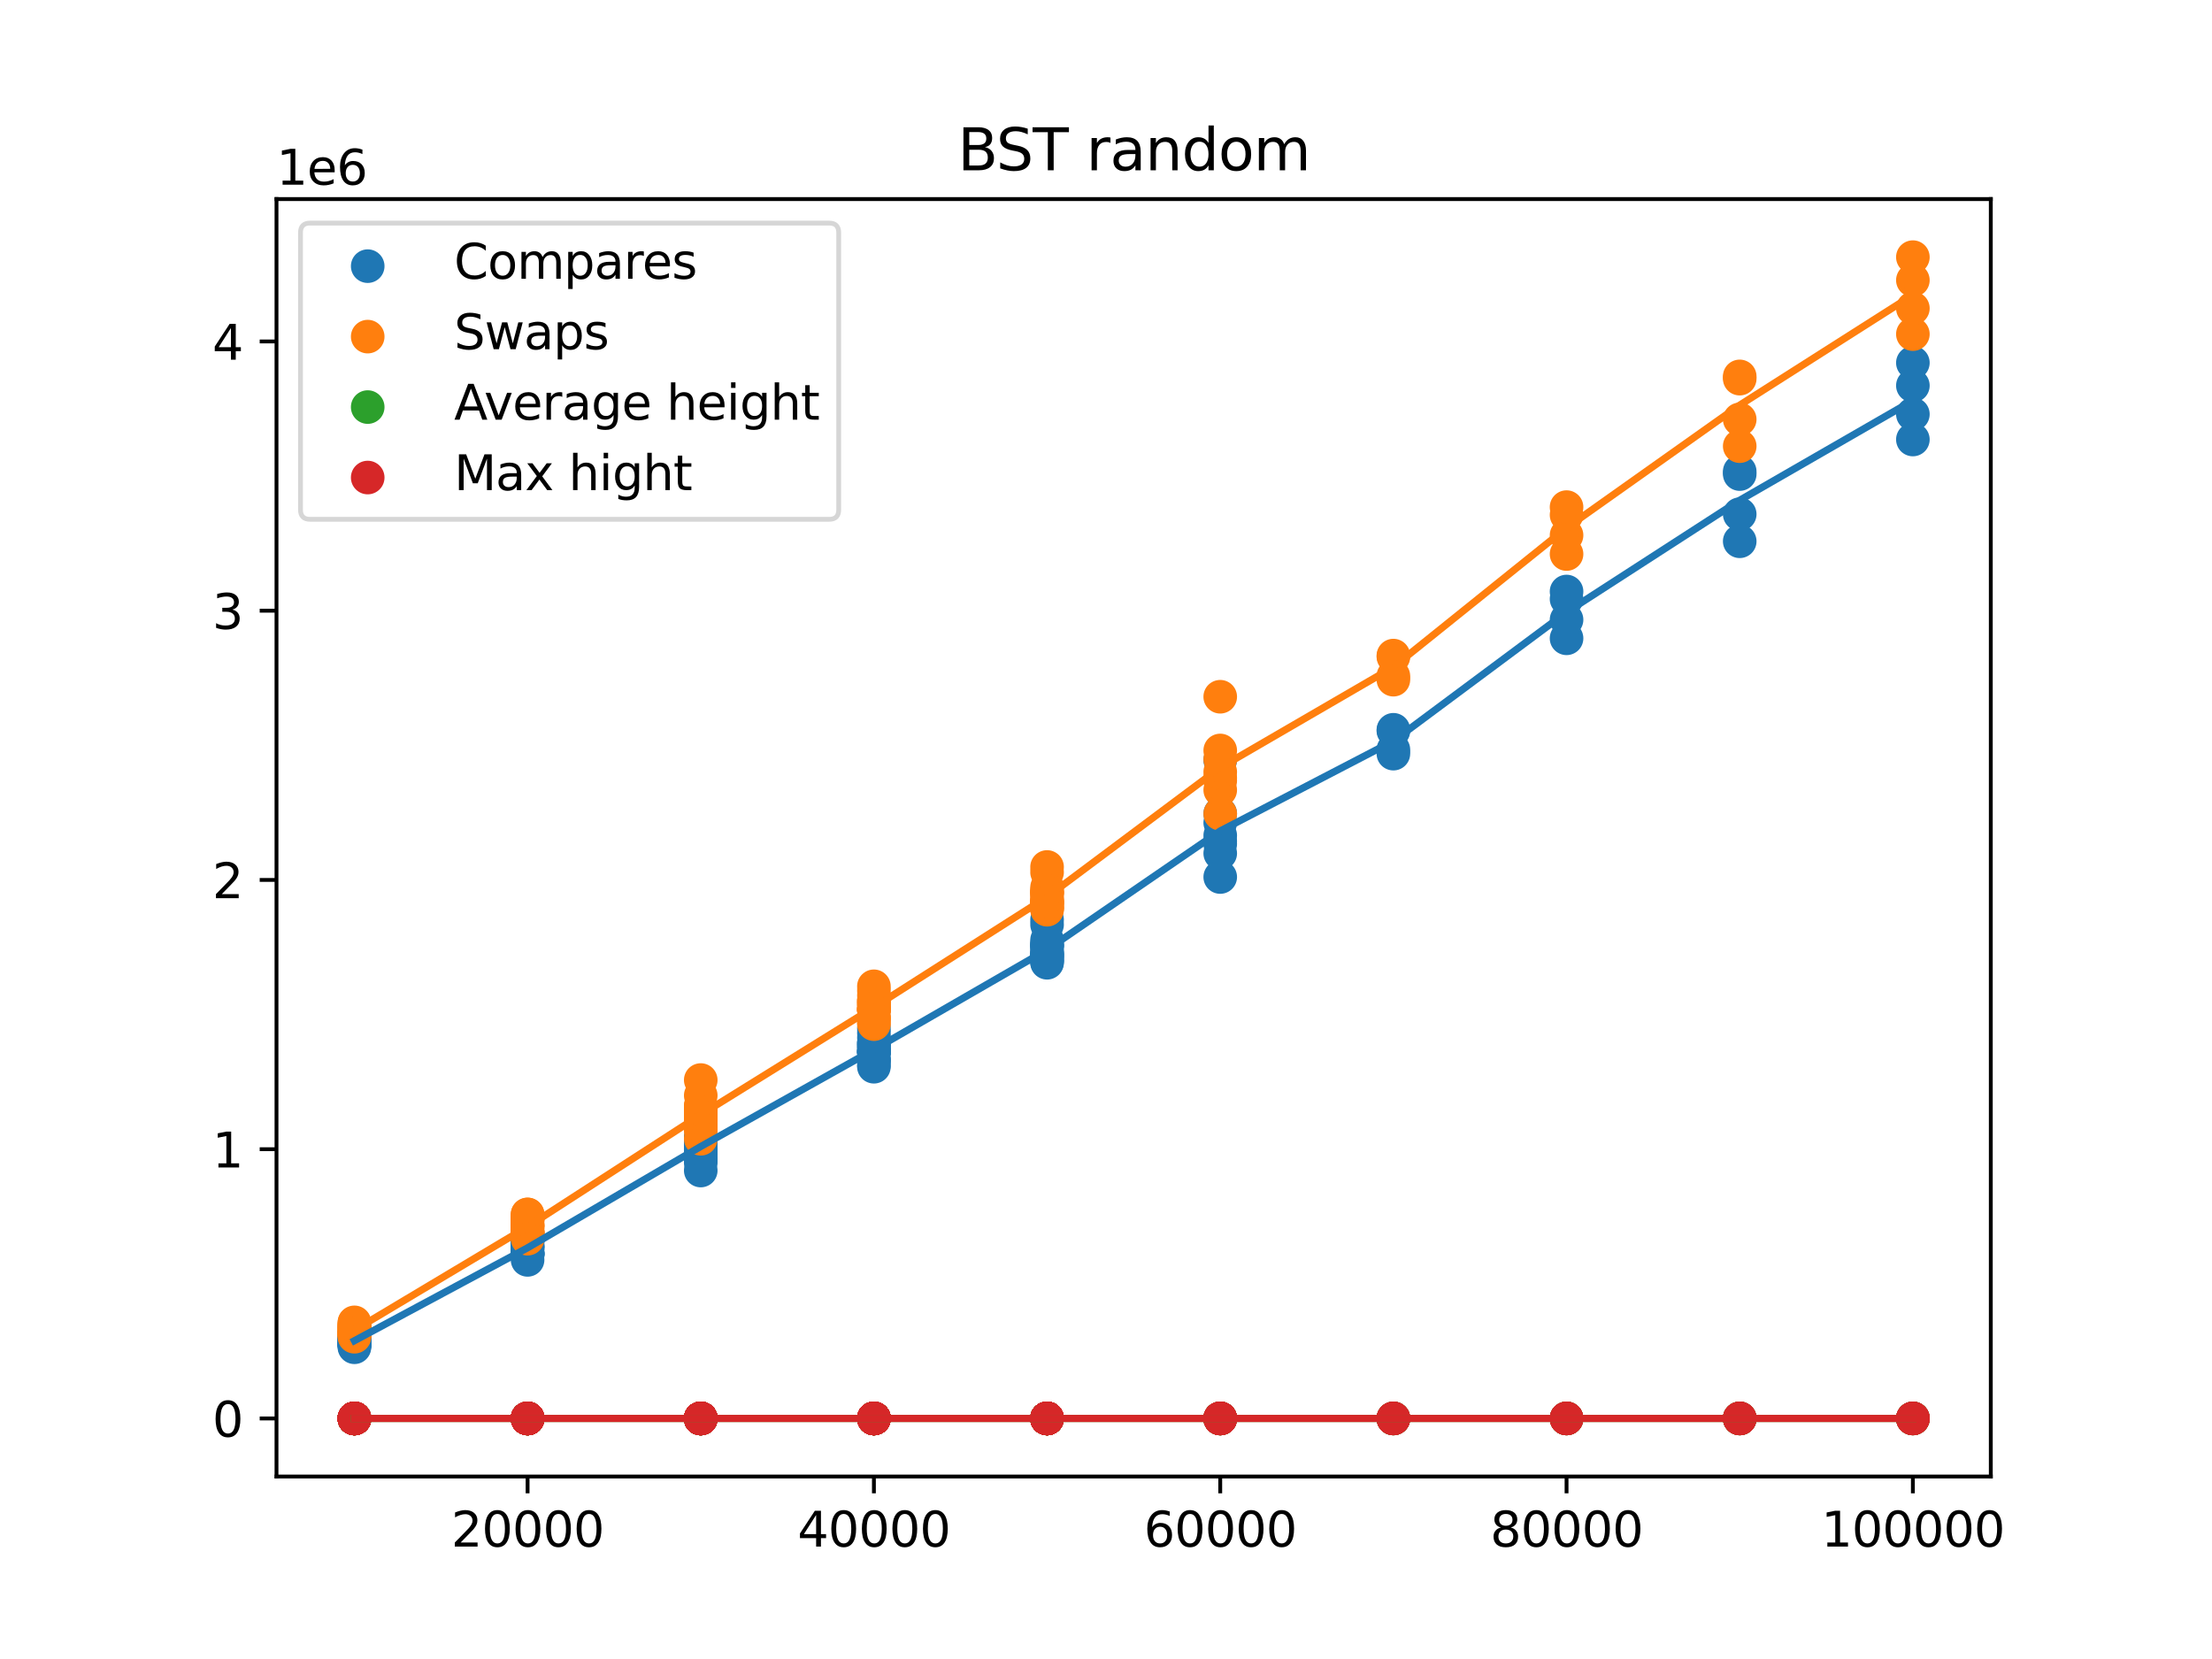 <?xml version="1.0" encoding="utf-8" standalone="no"?>
<!DOCTYPE svg PUBLIC "-//W3C//DTD SVG 1.1//EN"
  "http://www.w3.org/Graphics/SVG/1.1/DTD/svg11.dtd">
<svg xmlns:xlink="http://www.w3.org/1999/xlink" width="460.8pt" height="345.6pt" viewBox="0 0 460.8 345.6" xmlns="http://www.w3.org/2000/svg" version="1.1">
 <defs>
  <style type="text/css">*{stroke-linejoin: round; stroke-linecap: butt}</style>
 </defs>
 <g id="figure_1">
  <g id="patch_1">
   <path d="M 0 345.6 
L 460.8 345.6 
L 460.8 0 
L 0 0 
z
" style="fill: #ffffff"/>
  </g>
  <g id="axes_1">
   <g id="patch_2">
    <path d="M 57.6 307.584 
L 414.72 307.584 
L 414.72 41.472 
L 57.6 41.472 
z
" style="fill: #ffffff"/>
   </g>
   <g id="PathCollection_1">
    <defs>
     <path id="md9011a8bde" d="M 0 3 
C 0.796 3 1.559 2.684 2.121 2.121 
C 2.684 1.559 3 0.796 3 0 
C 3 -0.796 2.684 -1.559 2.121 -2.121 
C 1.559 -2.684 0.796 -3 0 -3 
C -0.796 -3 -1.559 -2.684 -2.121 -2.121 
C -2.684 -1.559 -3 -0.796 -3 0 
C -3 0.796 -2.684 1.559 -2.121 2.121 
C -1.559 2.684 -0.796 3 0 3 
z
" style="stroke: #1f77b4"/>
    </defs>
    <g clip-path="url(#p6acf5cb56b)">
     <use xlink:href="#md9011a8bde" x="73.833" y="278.647" style="fill: #1f77b4; stroke: #1f77b4"/>
     <use xlink:href="#md9011a8bde" x="73.833" y="278.303" style="fill: #1f77b4; stroke: #1f77b4"/>
     <use xlink:href="#md9011a8bde" x="73.833" y="277.699" style="fill: #1f77b4; stroke: #1f77b4"/>
     <use xlink:href="#md9011a8bde" x="73.833" y="278.8" style="fill: #1f77b4; stroke: #1f77b4"/>
     <use xlink:href="#md9011a8bde" x="73.833" y="280.659" style="fill: #1f77b4; stroke: #1f77b4"/>
     <use xlink:href="#md9011a8bde" x="73.833" y="278.206" style="fill: #1f77b4; stroke: #1f77b4"/>
     <use xlink:href="#md9011a8bde" x="73.833" y="280.171" style="fill: #1f77b4; stroke: #1f77b4"/>
     <use xlink:href="#md9011a8bde" x="73.833" y="279.745" style="fill: #1f77b4; stroke: #1f77b4"/>
     <use xlink:href="#md9011a8bde" x="73.833" y="277.803" style="fill: #1f77b4; stroke: #1f77b4"/>
     <use xlink:href="#md9011a8bde" x="73.833" y="279.5" style="fill: #1f77b4; stroke: #1f77b4"/>
     <use xlink:href="#md9011a8bde" x="73.833" y="279.883" style="fill: #1f77b4; stroke: #1f77b4"/>
     <use xlink:href="#md9011a8bde" x="73.833" y="278.896" style="fill: #1f77b4; stroke: #1f77b4"/>
     <use xlink:href="#md9011a8bde" x="73.833" y="280.083" style="fill: #1f77b4; stroke: #1f77b4"/>
     <use xlink:href="#md9011a8bde" x="73.833" y="280.424" style="fill: #1f77b4; stroke: #1f77b4"/>
     <use xlink:href="#md9011a8bde" x="73.833" y="278.538" style="fill: #1f77b4; stroke: #1f77b4"/>
     <use xlink:href="#md9011a8bde" x="73.833" y="280.042" style="fill: #1f77b4; stroke: #1f77b4"/>
     <use xlink:href="#md9011a8bde" x="73.833" y="279.966" style="fill: #1f77b4; stroke: #1f77b4"/>
     <use xlink:href="#md9011a8bde" x="73.833" y="279.24" style="fill: #1f77b4; stroke: #1f77b4"/>
     <use xlink:href="#md9011a8bde" x="73.833" y="279.278" style="fill: #1f77b4; stroke: #1f77b4"/>
     <use xlink:href="#md9011a8bde" x="73.833" y="279.95" style="fill: #1f77b4; stroke: #1f77b4"/>
     <use xlink:href="#md9011a8bde" x="109.905" y="261.437" style="fill: #1f77b4; stroke: #1f77b4"/>
     <use xlink:href="#md9011a8bde" x="109.905" y="259.497" style="fill: #1f77b4; stroke: #1f77b4"/>
     <use xlink:href="#md9011a8bde" x="109.905" y="259.71" style="fill: #1f77b4; stroke: #1f77b4"/>
     <use xlink:href="#md9011a8bde" x="109.905" y="257.387" style="fill: #1f77b4; stroke: #1f77b4"/>
     <use xlink:href="#md9011a8bde" x="109.905" y="261.204" style="fill: #1f77b4; stroke: #1f77b4"/>
     <use xlink:href="#md9011a8bde" x="109.905" y="257.867" style="fill: #1f77b4; stroke: #1f77b4"/>
     <use xlink:href="#md9011a8bde" x="109.905" y="260.682" style="fill: #1f77b4; stroke: #1f77b4"/>
     <use xlink:href="#md9011a8bde" x="109.905" y="260.016" style="fill: #1f77b4; stroke: #1f77b4"/>
     <use xlink:href="#md9011a8bde" x="109.905" y="260.028" style="fill: #1f77b4; stroke: #1f77b4"/>
     <use xlink:href="#md9011a8bde" x="109.905" y="261.037" style="fill: #1f77b4; stroke: #1f77b4"/>
     <use xlink:href="#md9011a8bde" x="109.905" y="261.07" style="fill: #1f77b4; stroke: #1f77b4"/>
     <use xlink:href="#md9011a8bde" x="109.905" y="259.494" style="fill: #1f77b4; stroke: #1f77b4"/>
     <use xlink:href="#md9011a8bde" x="109.905" y="258.492" style="fill: #1f77b4; stroke: #1f77b4"/>
     <use xlink:href="#md9011a8bde" x="109.905" y="261.168" style="fill: #1f77b4; stroke: #1f77b4"/>
     <use xlink:href="#md9011a8bde" x="109.905" y="258.439" style="fill: #1f77b4; stroke: #1f77b4"/>
     <use xlink:href="#md9011a8bde" x="109.905" y="261.216" style="fill: #1f77b4; stroke: #1f77b4"/>
     <use xlink:href="#md9011a8bde" x="109.905" y="261.491" style="fill: #1f77b4; stroke: #1f77b4"/>
     <use xlink:href="#md9011a8bde" x="109.905" y="258.725" style="fill: #1f77b4; stroke: #1f77b4"/>
     <use xlink:href="#md9011a8bde" x="109.905" y="257.423" style="fill: #1f77b4; stroke: #1f77b4"/>
     <use xlink:href="#md9011a8bde" x="109.905" y="262.457" style="fill: #1f77b4; stroke: #1f77b4"/>
     <use xlink:href="#md9011a8bde" x="145.978" y="237.814" style="fill: #1f77b4; stroke: #1f77b4"/>
     <use xlink:href="#md9011a8bde" x="145.978" y="240.442" style="fill: #1f77b4; stroke: #1f77b4"/>
     <use xlink:href="#md9011a8bde" x="145.978" y="243.843" style="fill: #1f77b4; stroke: #1f77b4"/>
     <use xlink:href="#md9011a8bde" x="145.978" y="238.473" style="fill: #1f77b4; stroke: #1f77b4"/>
     <use xlink:href="#md9011a8bde" x="145.978" y="236.958" style="fill: #1f77b4; stroke: #1f77b4"/>
     <use xlink:href="#md9011a8bde" x="145.978" y="241.166" style="fill: #1f77b4; stroke: #1f77b4"/>
     <use xlink:href="#md9011a8bde" x="145.978" y="239.6" style="fill: #1f77b4; stroke: #1f77b4"/>
     <use xlink:href="#md9011a8bde" x="145.978" y="241.65" style="fill: #1f77b4; stroke: #1f77b4"/>
     <use xlink:href="#md9011a8bde" x="145.978" y="239.81" style="fill: #1f77b4; stroke: #1f77b4"/>
     <use xlink:href="#md9011a8bde" x="145.978" y="237.727" style="fill: #1f77b4; stroke: #1f77b4"/>
     <use xlink:href="#md9011a8bde" x="145.978" y="242.173" style="fill: #1f77b4; stroke: #1f77b4"/>
     <use xlink:href="#md9011a8bde" x="145.978" y="234.801" style="fill: #1f77b4; stroke: #1f77b4"/>
     <use xlink:href="#md9011a8bde" x="145.978" y="239.174" style="fill: #1f77b4; stroke: #1f77b4"/>
     <use xlink:href="#md9011a8bde" x="145.978" y="239.161" style="fill: #1f77b4; stroke: #1f77b4"/>
     <use xlink:href="#md9011a8bde" x="145.978" y="239.309" style="fill: #1f77b4; stroke: #1f77b4"/>
     <use xlink:href="#md9011a8bde" x="145.978" y="239.438" style="fill: #1f77b4; stroke: #1f77b4"/>
     <use xlink:href="#md9011a8bde" x="145.978" y="237.544" style="fill: #1f77b4; stroke: #1f77b4"/>
     <use xlink:href="#md9011a8bde" x="145.978" y="237.193" style="fill: #1f77b4; stroke: #1f77b4"/>
     <use xlink:href="#md9011a8bde" x="145.978" y="238.942" style="fill: #1f77b4; stroke: #1f77b4"/>
     <use xlink:href="#md9011a8bde" x="145.978" y="231.551" style="fill: #1f77b4; stroke: #1f77b4"/>
     <use xlink:href="#md9011a8bde" x="182.051" y="219.394" style="fill: #1f77b4; stroke: #1f77b4"/>
     <use xlink:href="#md9011a8bde" x="182.051" y="216.167" style="fill: #1f77b4; stroke: #1f77b4"/>
     <use xlink:href="#md9011a8bde" x="182.051" y="219.054" style="fill: #1f77b4; stroke: #1f77b4"/>
     <use xlink:href="#md9011a8bde" x="182.051" y="215.182" style="fill: #1f77b4; stroke: #1f77b4"/>
     <use xlink:href="#md9011a8bde" x="182.051" y="218.306" style="fill: #1f77b4; stroke: #1f77b4"/>
     <use xlink:href="#md9011a8bde" x="182.051" y="218.102" style="fill: #1f77b4; stroke: #1f77b4"/>
     <use xlink:href="#md9011a8bde" x="182.051" y="217.324" style="fill: #1f77b4; stroke: #1f77b4"/>
     <use xlink:href="#md9011a8bde" x="182.051" y="220.803" style="fill: #1f77b4; stroke: #1f77b4"/>
     <use xlink:href="#md9011a8bde" x="182.051" y="217.162" style="fill: #1f77b4; stroke: #1f77b4"/>
     <use xlink:href="#md9011a8bde" x="182.051" y="222.22" style="fill: #1f77b4; stroke: #1f77b4"/>
     <use xlink:href="#md9011a8bde" x="182.051" y="220.642" style="fill: #1f77b4; stroke: #1f77b4"/>
     <use xlink:href="#md9011a8bde" x="182.051" y="217.406" style="fill: #1f77b4; stroke: #1f77b4"/>
     <use xlink:href="#md9011a8bde" x="182.051" y="214.265" style="fill: #1f77b4; stroke: #1f77b4"/>
     <use xlink:href="#md9011a8bde" x="182.051" y="218.982" style="fill: #1f77b4; stroke: #1f77b4"/>
     <use xlink:href="#md9011a8bde" x="182.051" y="219.115" style="fill: #1f77b4; stroke: #1f77b4"/>
     <use xlink:href="#md9011a8bde" x="182.051" y="219.084" style="fill: #1f77b4; stroke: #1f77b4"/>
     <use xlink:href="#md9011a8bde" x="182.051" y="221.825" style="fill: #1f77b4; stroke: #1f77b4"/>
     <use xlink:href="#md9011a8bde" x="182.051" y="217.912" style="fill: #1f77b4; stroke: #1f77b4"/>
     <use xlink:href="#md9011a8bde" x="182.051" y="220.933" style="fill: #1f77b4; stroke: #1f77b4"/>
     <use xlink:href="#md9011a8bde" x="182.051" y="219.025" style="fill: #1f77b4; stroke: #1f77b4"/>
     <use xlink:href="#md9011a8bde" x="218.124" y="199.267" style="fill: #1f77b4; stroke: #1f77b4"/>
     <use xlink:href="#md9011a8bde" x="218.124" y="195.812" style="fill: #1f77b4; stroke: #1f77b4"/>
     <use xlink:href="#md9011a8bde" x="218.124" y="198.262" style="fill: #1f77b4; stroke: #1f77b4"/>
     <use xlink:href="#md9011a8bde" x="218.124" y="200.563" style="fill: #1f77b4; stroke: #1f77b4"/>
     <use xlink:href="#md9011a8bde" x="218.124" y="197.111" style="fill: #1f77b4; stroke: #1f77b4"/>
     <use xlink:href="#md9011a8bde" x="218.124" y="200.112" style="fill: #1f77b4; stroke: #1f77b4"/>
     <use xlink:href="#md9011a8bde" x="218.124" y="197.255" style="fill: #1f77b4; stroke: #1f77b4"/>
     <use xlink:href="#md9011a8bde" x="218.124" y="191.605" style="fill: #1f77b4; stroke: #1f77b4"/>
     <use xlink:href="#md9011a8bde" x="218.124" y="196.956" style="fill: #1f77b4; stroke: #1f77b4"/>
     <use xlink:href="#md9011a8bde" x="218.124" y="198.788" style="fill: #1f77b4; stroke: #1f77b4"/>
     <use xlink:href="#md9011a8bde" x="218.124" y="192.62" style="fill: #1f77b4; stroke: #1f77b4"/>
     <use xlink:href="#md9011a8bde" x="218.124" y="196.471" style="fill: #1f77b4; stroke: #1f77b4"/>
     <use xlink:href="#md9011a8bde" x="218.124" y="198.231" style="fill: #1f77b4; stroke: #1f77b4"/>
     <use xlink:href="#md9011a8bde" x="218.124" y="199.131" style="fill: #1f77b4; stroke: #1f77b4"/>
     <use xlink:href="#md9011a8bde" x="218.124" y="196.836" style="fill: #1f77b4; stroke: #1f77b4"/>
     <use xlink:href="#md9011a8bde" x="218.124" y="198.764" style="fill: #1f77b4; stroke: #1f77b4"/>
     <use xlink:href="#md9011a8bde" x="218.124" y="200.375" style="fill: #1f77b4; stroke: #1f77b4"/>
     <use xlink:href="#md9011a8bde" x="218.124" y="199.711" style="fill: #1f77b4; stroke: #1f77b4"/>
     <use xlink:href="#md9011a8bde" x="218.124" y="199.071" style="fill: #1f77b4; stroke: #1f77b4"/>
     <use xlink:href="#md9011a8bde" x="218.124" y="199.893" style="fill: #1f77b4; stroke: #1f77b4"/>
     <use xlink:href="#md9011a8bde" x="254.196" y="171.391" style="fill: #1f77b4; stroke: #1f77b4"/>
     <use xlink:href="#md9011a8bde" x="254.196" y="175.802" style="fill: #1f77b4; stroke: #1f77b4"/>
     <use xlink:href="#md9011a8bde" x="254.196" y="182.7" style="fill: #1f77b4; stroke: #1f77b4"/>
     <use xlink:href="#md9011a8bde" x="254.196" y="177.769" style="fill: #1f77b4; stroke: #1f77b4"/>
     <use xlink:href="#md9011a8bde" x="254.196" y="175.245" style="fill: #1f77b4; stroke: #1f77b4"/>
     <use xlink:href="#md9011a8bde" x="254.196" y="169.483" style="fill: #1f77b4; stroke: #1f77b4"/>
     <use xlink:href="#md9011a8bde" x="254.196" y="174.035" style="fill: #1f77b4; stroke: #1f77b4"/>
     <use xlink:href="#md9011a8bde" x="254.196" y="158.35" style="fill: #1f77b4; stroke: #1f77b4"/>
     <use xlink:href="#md9011a8bde" x="290.269" y="152.244" style="fill: #1f77b4; stroke: #1f77b4"/>
     <use xlink:href="#md9011a8bde" x="290.269" y="152.027" style="fill: #1f77b4; stroke: #1f77b4"/>
     <use xlink:href="#md9011a8bde" x="290.269" y="156.999" style="fill: #1f77b4; stroke: #1f77b4"/>
     <use xlink:href="#md9011a8bde" x="290.269" y="156.162" style="fill: #1f77b4; stroke: #1f77b4"/>
     <use xlink:href="#md9011a8bde" x="326.342" y="132.973" style="fill: #1f77b4; stroke: #1f77b4"/>
     <use xlink:href="#md9011a8bde" x="326.342" y="129.1" style="fill: #1f77b4; stroke: #1f77b4"/>
     <use xlink:href="#md9011a8bde" x="326.342" y="124.78" style="fill: #1f77b4; stroke: #1f77b4"/>
     <use xlink:href="#md9011a8bde" x="326.342" y="123.225" style="fill: #1f77b4; stroke: #1f77b4"/>
     <use xlink:href="#md9011a8bde" x="362.415" y="98.757" style="fill: #1f77b4; stroke: #1f77b4"/>
     <use xlink:href="#md9011a8bde" x="362.415" y="107.113" style="fill: #1f77b4; stroke: #1f77b4"/>
     <use xlink:href="#md9011a8bde" x="362.415" y="112.758" style="fill: #1f77b4; stroke: #1f77b4"/>
     <use xlink:href="#md9011a8bde" x="362.415" y="98.219" style="fill: #1f77b4; stroke: #1f77b4"/>
     <use xlink:href="#md9011a8bde" x="398.487" y="80.328" style="fill: #1f77b4; stroke: #1f77b4"/>
     <use xlink:href="#md9011a8bde" x="398.487" y="86.29" style="fill: #1f77b4; stroke: #1f77b4"/>
     <use xlink:href="#md9011a8bde" x="398.487" y="75.576" style="fill: #1f77b4; stroke: #1f77b4"/>
     <use xlink:href="#md9011a8bde" x="398.487" y="91.557" style="fill: #1f77b4; stroke: #1f77b4"/>
    </g>
   </g>
   <g id="PathCollection_2">
    <defs>
     <path id="mb03e41e428" d="M 0 3 
C 0.796 3 1.559 2.684 2.121 2.121 
C 2.684 1.559 3 0.796 3 0 
C 3 -0.796 2.684 -1.559 2.121 -2.121 
C 1.559 -2.684 0.796 -3 0 -3 
C -0.796 -3 -1.559 -2.684 -2.121 -2.121 
C -2.684 -1.559 -3 -0.796 -3 0 
C -3 0.796 -2.684 1.559 -2.121 2.121 
C -1.559 2.684 -0.796 3 0 3 
z
" style="stroke: #ff7f0e"/>
    </defs>
    <g clip-path="url(#p6acf5cb56b)">
     <use xlink:href="#mb03e41e428" x="73.833" y="276.438" style="fill: #ff7f0e; stroke: #ff7f0e"/>
     <use xlink:href="#mb03e41e428" x="73.833" y="276.108" style="fill: #ff7f0e; stroke: #ff7f0e"/>
     <use xlink:href="#mb03e41e428" x="73.833" y="275.471" style="fill: #ff7f0e; stroke: #ff7f0e"/>
     <use xlink:href="#mb03e41e428" x="73.833" y="276.632" style="fill: #ff7f0e; stroke: #ff7f0e"/>
     <use xlink:href="#mb03e41e428" x="73.833" y="278.467" style="fill: #ff7f0e; stroke: #ff7f0e"/>
     <use xlink:href="#mb03e41e428" x="73.833" y="275.98" style="fill: #ff7f0e; stroke: #ff7f0e"/>
     <use xlink:href="#mb03e41e428" x="73.833" y="277.997" style="fill: #ff7f0e; stroke: #ff7f0e"/>
     <use xlink:href="#mb03e41e428" x="73.833" y="277.543" style="fill: #ff7f0e; stroke: #ff7f0e"/>
     <use xlink:href="#mb03e41e428" x="73.833" y="275.603" style="fill: #ff7f0e; stroke: #ff7f0e"/>
     <use xlink:href="#mb03e41e428" x="73.833" y="277.293" style="fill: #ff7f0e; stroke: #ff7f0e"/>
     <use xlink:href="#mb03e41e428" x="73.833" y="277.66" style="fill: #ff7f0e; stroke: #ff7f0e"/>
     <use xlink:href="#mb03e41e428" x="73.833" y="276.692" style="fill: #ff7f0e; stroke: #ff7f0e"/>
     <use xlink:href="#mb03e41e428" x="73.833" y="277.878" style="fill: #ff7f0e; stroke: #ff7f0e"/>
     <use xlink:href="#mb03e41e428" x="73.833" y="278.223" style="fill: #ff7f0e; stroke: #ff7f0e"/>
     <use xlink:href="#mb03e41e428" x="73.833" y="276.345" style="fill: #ff7f0e; stroke: #ff7f0e"/>
     <use xlink:href="#mb03e41e428" x="73.833" y="277.845" style="fill: #ff7f0e; stroke: #ff7f0e"/>
     <use xlink:href="#mb03e41e428" x="73.833" y="277.772" style="fill: #ff7f0e; stroke: #ff7f0e"/>
     <use xlink:href="#mb03e41e428" x="73.833" y="277.062" style="fill: #ff7f0e; stroke: #ff7f0e"/>
     <use xlink:href="#mb03e41e428" x="73.833" y="277.101" style="fill: #ff7f0e; stroke: #ff7f0e"/>
     <use xlink:href="#mb03e41e428" x="73.833" y="277.741" style="fill: #ff7f0e; stroke: #ff7f0e"/>
     <use xlink:href="#mb03e41e428" x="109.905" y="257.078" style="fill: #ff7f0e; stroke: #ff7f0e"/>
     <use xlink:href="#mb03e41e428" x="109.905" y="255.095" style="fill: #ff7f0e; stroke: #ff7f0e"/>
     <use xlink:href="#mb03e41e428" x="109.905" y="255.289" style="fill: #ff7f0e; stroke: #ff7f0e"/>
     <use xlink:href="#mb03e41e428" x="109.905" y="252.98" style="fill: #ff7f0e; stroke: #ff7f0e"/>
     <use xlink:href="#mb03e41e428" x="109.905" y="256.78" style="fill: #ff7f0e; stroke: #ff7f0e"/>
     <use xlink:href="#mb03e41e428" x="109.905" y="253.461" style="fill: #ff7f0e; stroke: #ff7f0e"/>
     <use xlink:href="#mb03e41e428" x="109.905" y="256.287" style="fill: #ff7f0e; stroke: #ff7f0e"/>
     <use xlink:href="#mb03e41e428" x="109.905" y="255.591" style="fill: #ff7f0e; stroke: #ff7f0e"/>
     <use xlink:href="#mb03e41e428" x="109.905" y="255.642" style="fill: #ff7f0e; stroke: #ff7f0e"/>
     <use xlink:href="#mb03e41e428" x="109.905" y="256.634" style="fill: #ff7f0e; stroke: #ff7f0e"/>
     <use xlink:href="#mb03e41e428" x="109.905" y="256.675" style="fill: #ff7f0e; stroke: #ff7f0e"/>
     <use xlink:href="#mb03e41e428" x="109.905" y="255.133" style="fill: #ff7f0e; stroke: #ff7f0e"/>
     <use xlink:href="#mb03e41e428" x="109.905" y="254.071" style="fill: #ff7f0e; stroke: #ff7f0e"/>
     <use xlink:href="#mb03e41e428" x="109.905" y="256.755" style="fill: #ff7f0e; stroke: #ff7f0e"/>
     <use xlink:href="#mb03e41e428" x="109.905" y="254.044" style="fill: #ff7f0e; stroke: #ff7f0e"/>
     <use xlink:href="#mb03e41e428" x="109.905" y="256.816" style="fill: #ff7f0e; stroke: #ff7f0e"/>
     <use xlink:href="#mb03e41e428" x="109.905" y="257.036" style="fill: #ff7f0e; stroke: #ff7f0e"/>
     <use xlink:href="#mb03e41e428" x="109.905" y="254.321" style="fill: #ff7f0e; stroke: #ff7f0e"/>
     <use xlink:href="#mb03e41e428" x="109.905" y="253.004" style="fill: #ff7f0e; stroke: #ff7f0e"/>
     <use xlink:href="#mb03e41e428" x="109.905" y="258.041" style="fill: #ff7f0e; stroke: #ff7f0e"/>
     <use xlink:href="#mb03e41e428" x="145.978" y="231.197" style="fill: #ff7f0e; stroke: #ff7f0e"/>
     <use xlink:href="#mb03e41e428" x="145.978" y="233.837" style="fill: #ff7f0e; stroke: #ff7f0e"/>
     <use xlink:href="#mb03e41e428" x="145.978" y="237.223" style="fill: #ff7f0e; stroke: #ff7f0e"/>
     <use xlink:href="#mb03e41e428" x="145.978" y="231.861" style="fill: #ff7f0e; stroke: #ff7f0e"/>
     <use xlink:href="#mb03e41e428" x="145.978" y="230.306" style="fill: #ff7f0e; stroke: #ff7f0e"/>
     <use xlink:href="#mb03e41e428" x="145.978" y="234.538" style="fill: #ff7f0e; stroke: #ff7f0e"/>
     <use xlink:href="#mb03e41e428" x="145.978" y="232.999" style="fill: #ff7f0e; stroke: #ff7f0e"/>
     <use xlink:href="#mb03e41e428" x="145.978" y="235.006" style="fill: #ff7f0e; stroke: #ff7f0e"/>
     <use xlink:href="#mb03e41e428" x="145.978" y="233.141" style="fill: #ff7f0e; stroke: #ff7f0e"/>
     <use xlink:href="#mb03e41e428" x="145.978" y="231.084" style="fill: #ff7f0e; stroke: #ff7f0e"/>
     <use xlink:href="#mb03e41e428" x="145.978" y="235.548" style="fill: #ff7f0e; stroke: #ff7f0e"/>
     <use xlink:href="#mb03e41e428" x="145.978" y="228.207" style="fill: #ff7f0e; stroke: #ff7f0e"/>
     <use xlink:href="#mb03e41e428" x="145.978" y="232.554" style="fill: #ff7f0e; stroke: #ff7f0e"/>
     <use xlink:href="#mb03e41e428" x="145.978" y="232.601" style="fill: #ff7f0e; stroke: #ff7f0e"/>
     <use xlink:href="#mb03e41e428" x="145.978" y="232.679" style="fill: #ff7f0e; stroke: #ff7f0e"/>
     <use xlink:href="#mb03e41e428" x="145.978" y="232.871" style="fill: #ff7f0e; stroke: #ff7f0e"/>
     <use xlink:href="#mb03e41e428" x="145.978" y="230.936" style="fill: #ff7f0e; stroke: #ff7f0e"/>
     <use xlink:href="#mb03e41e428" x="145.978" y="230.508" style="fill: #ff7f0e; stroke: #ff7f0e"/>
     <use xlink:href="#mb03e41e428" x="145.978" y="232.388" style="fill: #ff7f0e; stroke: #ff7f0e"/>
     <use xlink:href="#mb03e41e428" x="145.978" y="224.993" style="fill: #ff7f0e; stroke: #ff7f0e"/>
     <use xlink:href="#mb03e41e428" x="182.051" y="210.526" style="fill: #ff7f0e; stroke: #ff7f0e"/>
     <use xlink:href="#mb03e41e428" x="182.051" y="207.378" style="fill: #ff7f0e; stroke: #ff7f0e"/>
     <use xlink:href="#mb03e41e428" x="182.051" y="210.201" style="fill: #ff7f0e; stroke: #ff7f0e"/>
     <use xlink:href="#mb03e41e428" x="182.051" y="206.38" style="fill: #ff7f0e; stroke: #ff7f0e"/>
     <use xlink:href="#mb03e41e428" x="182.051" y="209.528" style="fill: #ff7f0e; stroke: #ff7f0e"/>
     <use xlink:href="#mb03e41e428" x="182.051" y="209.193" style="fill: #ff7f0e; stroke: #ff7f0e"/>
     <use xlink:href="#mb03e41e428" x="182.051" y="208.493" style="fill: #ff7f0e; stroke: #ff7f0e"/>
     <use xlink:href="#mb03e41e428" x="182.051" y="212.063" style="fill: #ff7f0e; stroke: #ff7f0e"/>
     <use xlink:href="#mb03e41e428" x="182.051" y="208.338" style="fill: #ff7f0e; stroke: #ff7f0e"/>
     <use xlink:href="#mb03e41e428" x="182.051" y="213.346" style="fill: #ff7f0e; stroke: #ff7f0e"/>
     <use xlink:href="#mb03e41e428" x="182.051" y="211.851" style="fill: #ff7f0e; stroke: #ff7f0e"/>
     <use xlink:href="#mb03e41e428" x="182.051" y="208.621" style="fill: #ff7f0e; stroke: #ff7f0e"/>
     <use xlink:href="#mb03e41e428" x="182.051" y="205.464" style="fill: #ff7f0e; stroke: #ff7f0e"/>
     <use xlink:href="#mb03e41e428" x="182.051" y="210.171" style="fill: #ff7f0e; stroke: #ff7f0e"/>
     <use xlink:href="#mb03e41e428" x="182.051" y="210.275" style="fill: #ff7f0e; stroke: #ff7f0e"/>
     <use xlink:href="#mb03e41e428" x="182.051" y="210.374" style="fill: #ff7f0e; stroke: #ff7f0e"/>
     <use xlink:href="#mb03e41e428" x="182.051" y="213.013" style="fill: #ff7f0e; stroke: #ff7f0e"/>
     <use xlink:href="#mb03e41e428" x="182.051" y="209.14" style="fill: #ff7f0e; stroke: #ff7f0e"/>
     <use xlink:href="#mb03e41e428" x="182.051" y="212.145" style="fill: #ff7f0e; stroke: #ff7f0e"/>
     <use xlink:href="#mb03e41e428" x="182.051" y="210.228" style="fill: #ff7f0e; stroke: #ff7f0e"/>
     <use xlink:href="#mb03e41e428" x="218.124" y="188.287" style="fill: #ff7f0e; stroke: #ff7f0e"/>
     <use xlink:href="#mb03e41e428" x="218.124" y="184.844" style="fill: #ff7f0e; stroke: #ff7f0e"/>
     <use xlink:href="#mb03e41e428" x="218.124" y="187.215" style="fill: #ff7f0e; stroke: #ff7f0e"/>
     <use xlink:href="#mb03e41e428" x="218.124" y="189.51" style="fill: #ff7f0e; stroke: #ff7f0e"/>
     <use xlink:href="#mb03e41e428" x="218.124" y="186.093" style="fill: #ff7f0e; stroke: #ff7f0e"/>
     <use xlink:href="#mb03e41e428" x="218.124" y="189.181" style="fill: #ff7f0e; stroke: #ff7f0e"/>
     <use xlink:href="#mb03e41e428" x="218.124" y="186.252" style="fill: #ff7f0e; stroke: #ff7f0e"/>
     <use xlink:href="#mb03e41e428" x="218.124" y="180.606" style="fill: #ff7f0e; stroke: #ff7f0e"/>
     <use xlink:href="#mb03e41e428" x="218.124" y="185.969" style="fill: #ff7f0e; stroke: #ff7f0e"/>
     <use xlink:href="#mb03e41e428" x="218.124" y="187.838" style="fill: #ff7f0e; stroke: #ff7f0e"/>
     <use xlink:href="#mb03e41e428" x="218.124" y="181.709" style="fill: #ff7f0e; stroke: #ff7f0e"/>
     <use xlink:href="#mb03e41e428" x="218.124" y="185.463" style="fill: #ff7f0e; stroke: #ff7f0e"/>
     <use xlink:href="#mb03e41e428" x="218.124" y="187.251" style="fill: #ff7f0e; stroke: #ff7f0e"/>
     <use xlink:href="#mb03e41e428" x="218.124" y="188.141" style="fill: #ff7f0e; stroke: #ff7f0e"/>
     <use xlink:href="#mb03e41e428" x="218.124" y="185.793" style="fill: #ff7f0e; stroke: #ff7f0e"/>
     <use xlink:href="#mb03e41e428" x="218.124" y="187.838" style="fill: #ff7f0e; stroke: #ff7f0e"/>
     <use xlink:href="#mb03e41e428" x="218.124" y="189.33" style="fill: #ff7f0e; stroke: #ff7f0e"/>
     <use xlink:href="#mb03e41e428" x="218.124" y="188.749" style="fill: #ff7f0e; stroke: #ff7f0e"/>
     <use xlink:href="#mb03e41e428" x="218.124" y="188.004" style="fill: #ff7f0e; stroke: #ff7f0e"/>
     <use xlink:href="#mb03e41e428" x="218.124" y="188.899" style="fill: #ff7f0e; stroke: #ff7f0e"/>
     <use xlink:href="#mb03e41e428" x="254.196" y="158.163" style="fill: #ff7f0e; stroke: #ff7f0e"/>
     <use xlink:href="#mb03e41e428" x="254.196" y="162.618" style="fill: #ff7f0e; stroke: #ff7f0e"/>
     <use xlink:href="#mb03e41e428" x="254.196" y="169.522" style="fill: #ff7f0e; stroke: #ff7f0e"/>
     <use xlink:href="#mb03e41e428" x="254.196" y="164.577" style="fill: #ff7f0e; stroke: #ff7f0e"/>
     <use xlink:href="#mb03e41e428" x="254.196" y="162.041" style="fill: #ff7f0e; stroke: #ff7f0e"/>
     <use xlink:href="#mb03e41e428" x="254.196" y="156.338" style="fill: #ff7f0e; stroke: #ff7f0e"/>
     <use xlink:href="#mb03e41e428" x="254.196" y="160.803" style="fill: #ff7f0e; stroke: #ff7f0e"/>
     <use xlink:href="#mb03e41e428" x="254.196" y="145.144" style="fill: #ff7f0e; stroke: #ff7f0e"/>
     <use xlink:href="#mb03e41e428" x="290.269" y="136.813" style="fill: #ff7f0e; stroke: #ff7f0e"/>
     <use xlink:href="#mb03e41e428" x="290.269" y="136.573" style="fill: #ff7f0e; stroke: #ff7f0e"/>
     <use xlink:href="#mb03e41e428" x="290.269" y="141.59" style="fill: #ff7f0e; stroke: #ff7f0e"/>
     <use xlink:href="#mb03e41e428" x="290.269" y="140.829" style="fill: #ff7f0e; stroke: #ff7f0e"/>
     <use xlink:href="#mb03e41e428" x="326.342" y="115.417" style="fill: #ff7f0e; stroke: #ff7f0e"/>
     <use xlink:href="#mb03e41e428" x="326.342" y="111.503" style="fill: #ff7f0e; stroke: #ff7f0e"/>
     <use xlink:href="#mb03e41e428" x="326.342" y="107.263" style="fill: #ff7f0e; stroke: #ff7f0e"/>
     <use xlink:href="#mb03e41e428" x="326.342" y="105.641" style="fill: #ff7f0e; stroke: #ff7f0e"/>
     <use xlink:href="#mb03e41e428" x="362.415" y="78.879" style="fill: #ff7f0e; stroke: #ff7f0e"/>
     <use xlink:href="#mb03e41e428" x="362.415" y="87.36" style="fill: #ff7f0e; stroke: #ff7f0e"/>
     <use xlink:href="#mb03e41e428" x="362.415" y="92.94" style="fill: #ff7f0e; stroke: #ff7f0e"/>
     <use xlink:href="#mb03e41e428" x="362.415" y="78.411" style="fill: #ff7f0e; stroke: #ff7f0e"/>
     <use xlink:href="#mb03e41e428" x="398.487" y="58.371" style="fill: #ff7f0e; stroke: #ff7f0e"/>
     <use xlink:href="#mb03e41e428" x="398.487" y="64.229" style="fill: #ff7f0e; stroke: #ff7f0e"/>
     <use xlink:href="#mb03e41e428" x="398.487" y="53.568" style="fill: #ff7f0e; stroke: #ff7f0e"/>
     <use xlink:href="#mb03e41e428" x="398.487" y="69.603" style="fill: #ff7f0e; stroke: #ff7f0e"/>
    </g>
   </g>
   <g id="PathCollection_3">
    <defs>
     <path id="m9b08d88a83" d="M 0 3 
C 0.796 3 1.559 2.684 2.121 2.121 
C 2.684 1.559 3 0.796 3 0 
C 3 -0.796 2.684 -1.559 2.121 -2.121 
C 1.559 -2.684 0.796 -3 0 -3 
C -0.796 -3 -1.559 -2.684 -2.121 -2.121 
C -2.684 -1.559 -3 -0.796 -3 0 
C -3 0.796 -2.684 1.559 -2.121 2.121 
C -1.559 2.684 -0.796 3 0 3 
z
" style="stroke: #2ca02c"/>
    </defs>
    <g clip-path="url(#p6acf5cb56b)">
     <use xlink:href="#m9b08d88a83" x="73.833" y="295.488" style="fill: #2ca02c; stroke: #2ca02c"/>
     <use xlink:href="#m9b08d88a83" x="73.833" y="295.488" style="fill: #2ca02c; stroke: #2ca02c"/>
     <use xlink:href="#m9b08d88a83" x="73.833" y="295.488" style="fill: #2ca02c; stroke: #2ca02c"/>
     <use xlink:href="#m9b08d88a83" x="73.833" y="295.488" style="fill: #2ca02c; stroke: #2ca02c"/>
     <use xlink:href="#m9b08d88a83" x="73.833" y="295.488" style="fill: #2ca02c; stroke: #2ca02c"/>
     <use xlink:href="#m9b08d88a83" x="73.833" y="295.488" style="fill: #2ca02c; stroke: #2ca02c"/>
     <use xlink:href="#m9b08d88a83" x="73.833" y="295.488" style="fill: #2ca02c; stroke: #2ca02c"/>
     <use xlink:href="#m9b08d88a83" x="73.833" y="295.488" style="fill: #2ca02c; stroke: #2ca02c"/>
     <use xlink:href="#m9b08d88a83" x="73.833" y="295.488" style="fill: #2ca02c; stroke: #2ca02c"/>
     <use xlink:href="#m9b08d88a83" x="73.833" y="295.488" style="fill: #2ca02c; stroke: #2ca02c"/>
     <use xlink:href="#m9b08d88a83" x="73.833" y="295.488" style="fill: #2ca02c; stroke: #2ca02c"/>
     <use xlink:href="#m9b08d88a83" x="73.833" y="295.488" style="fill: #2ca02c; stroke: #2ca02c"/>
     <use xlink:href="#m9b08d88a83" x="73.833" y="295.488" style="fill: #2ca02c; stroke: #2ca02c"/>
     <use xlink:href="#m9b08d88a83" x="73.833" y="295.488" style="fill: #2ca02c; stroke: #2ca02c"/>
     <use xlink:href="#m9b08d88a83" x="73.833" y="295.488" style="fill: #2ca02c; stroke: #2ca02c"/>
     <use xlink:href="#m9b08d88a83" x="73.833" y="295.488" style="fill: #2ca02c; stroke: #2ca02c"/>
     <use xlink:href="#m9b08d88a83" x="73.833" y="295.488" style="fill: #2ca02c; stroke: #2ca02c"/>
     <use xlink:href="#m9b08d88a83" x="73.833" y="295.488" style="fill: #2ca02c; stroke: #2ca02c"/>
     <use xlink:href="#m9b08d88a83" x="73.833" y="295.488" style="fill: #2ca02c; stroke: #2ca02c"/>
     <use xlink:href="#m9b08d88a83" x="73.833" y="295.488" style="fill: #2ca02c; stroke: #2ca02c"/>
     <use xlink:href="#m9b08d88a83" x="109.905" y="295.488" style="fill: #2ca02c; stroke: #2ca02c"/>
     <use xlink:href="#m9b08d88a83" x="109.905" y="295.488" style="fill: #2ca02c; stroke: #2ca02c"/>
     <use xlink:href="#m9b08d88a83" x="109.905" y="295.488" style="fill: #2ca02c; stroke: #2ca02c"/>
     <use xlink:href="#m9b08d88a83" x="109.905" y="295.487" style="fill: #2ca02c; stroke: #2ca02c"/>
     <use xlink:href="#m9b08d88a83" x="109.905" y="295.488" style="fill: #2ca02c; stroke: #2ca02c"/>
     <use xlink:href="#m9b08d88a83" x="109.905" y="295.488" style="fill: #2ca02c; stroke: #2ca02c"/>
     <use xlink:href="#m9b08d88a83" x="109.905" y="295.488" style="fill: #2ca02c; stroke: #2ca02c"/>
     <use xlink:href="#m9b08d88a83" x="109.905" y="295.488" style="fill: #2ca02c; stroke: #2ca02c"/>
     <use xlink:href="#m9b08d88a83" x="109.905" y="295.488" style="fill: #2ca02c; stroke: #2ca02c"/>
     <use xlink:href="#m9b08d88a83" x="109.905" y="295.488" style="fill: #2ca02c; stroke: #2ca02c"/>
     <use xlink:href="#m9b08d88a83" x="109.905" y="295.488" style="fill: #2ca02c; stroke: #2ca02c"/>
     <use xlink:href="#m9b08d88a83" x="109.905" y="295.488" style="fill: #2ca02c; stroke: #2ca02c"/>
     <use xlink:href="#m9b08d88a83" x="109.905" y="295.487" style="fill: #2ca02c; stroke: #2ca02c"/>
     <use xlink:href="#m9b08d88a83" x="109.905" y="295.488" style="fill: #2ca02c; stroke: #2ca02c"/>
     <use xlink:href="#m9b08d88a83" x="109.905" y="295.488" style="fill: #2ca02c; stroke: #2ca02c"/>
     <use xlink:href="#m9b08d88a83" x="109.905" y="295.488" style="fill: #2ca02c; stroke: #2ca02c"/>
     <use xlink:href="#m9b08d88a83" x="109.905" y="295.488" style="fill: #2ca02c; stroke: #2ca02c"/>
     <use xlink:href="#m9b08d88a83" x="109.905" y="295.488" style="fill: #2ca02c; stroke: #2ca02c"/>
     <use xlink:href="#m9b08d88a83" x="109.905" y="295.488" style="fill: #2ca02c; stroke: #2ca02c"/>
     <use xlink:href="#m9b08d88a83" x="109.905" y="295.488" style="fill: #2ca02c; stroke: #2ca02c"/>
     <use xlink:href="#m9b08d88a83" x="145.978" y="295.488" style="fill: #2ca02c; stroke: #2ca02c"/>
     <use xlink:href="#m9b08d88a83" x="145.978" y="295.488" style="fill: #2ca02c; stroke: #2ca02c"/>
     <use xlink:href="#m9b08d88a83" x="145.978" y="295.488" style="fill: #2ca02c; stroke: #2ca02c"/>
     <use xlink:href="#m9b08d88a83" x="145.978" y="295.488" style="fill: #2ca02c; stroke: #2ca02c"/>
     <use xlink:href="#m9b08d88a83" x="145.978" y="295.487" style="fill: #2ca02c; stroke: #2ca02c"/>
     <use xlink:href="#m9b08d88a83" x="145.978" y="295.488" style="fill: #2ca02c; stroke: #2ca02c"/>
     <use xlink:href="#m9b08d88a83" x="145.978" y="295.488" style="fill: #2ca02c; stroke: #2ca02c"/>
     <use xlink:href="#m9b08d88a83" x="145.978" y="295.488" style="fill: #2ca02c; stroke: #2ca02c"/>
     <use xlink:href="#m9b08d88a83" x="145.978" y="295.488" style="fill: #2ca02c; stroke: #2ca02c"/>
     <use xlink:href="#m9b08d88a83" x="145.978" y="295.488" style="fill: #2ca02c; stroke: #2ca02c"/>
     <use xlink:href="#m9b08d88a83" x="145.978" y="295.488" style="fill: #2ca02c; stroke: #2ca02c"/>
     <use xlink:href="#m9b08d88a83" x="145.978" y="295.487" style="fill: #2ca02c; stroke: #2ca02c"/>
     <use xlink:href="#m9b08d88a83" x="145.978" y="295.488" style="fill: #2ca02c; stroke: #2ca02c"/>
     <use xlink:href="#m9b08d88a83" x="145.978" y="295.488" style="fill: #2ca02c; stroke: #2ca02c"/>
     <use xlink:href="#m9b08d88a83" x="145.978" y="295.488" style="fill: #2ca02c; stroke: #2ca02c"/>
     <use xlink:href="#m9b08d88a83" x="145.978" y="295.488" style="fill: #2ca02c; stroke: #2ca02c"/>
     <use xlink:href="#m9b08d88a83" x="145.978" y="295.488" style="fill: #2ca02c; stroke: #2ca02c"/>
     <use xlink:href="#m9b08d88a83" x="145.978" y="295.488" style="fill: #2ca02c; stroke: #2ca02c"/>
     <use xlink:href="#m9b08d88a83" x="145.978" y="295.488" style="fill: #2ca02c; stroke: #2ca02c"/>
     <use xlink:href="#m9b08d88a83" x="145.978" y="295.487" style="fill: #2ca02c; stroke: #2ca02c"/>
     <use xlink:href="#m9b08d88a83" x="182.051" y="295.488" style="fill: #2ca02c; stroke: #2ca02c"/>
     <use xlink:href="#m9b08d88a83" x="182.051" y="295.487" style="fill: #2ca02c; stroke: #2ca02c"/>
     <use xlink:href="#m9b08d88a83" x="182.051" y="295.487" style="fill: #2ca02c; stroke: #2ca02c"/>
     <use xlink:href="#m9b08d88a83" x="182.051" y="295.487" style="fill: #2ca02c; stroke: #2ca02c"/>
     <use xlink:href="#m9b08d88a83" x="182.051" y="295.487" style="fill: #2ca02c; stroke: #2ca02c"/>
     <use xlink:href="#m9b08d88a83" x="182.051" y="295.487" style="fill: #2ca02c; stroke: #2ca02c"/>
     <use xlink:href="#m9b08d88a83" x="182.051" y="295.487" style="fill: #2ca02c; stroke: #2ca02c"/>
     <use xlink:href="#m9b08d88a83" x="182.051" y="295.488" style="fill: #2ca02c; stroke: #2ca02c"/>
     <use xlink:href="#m9b08d88a83" x="182.051" y="295.487" style="fill: #2ca02c; stroke: #2ca02c"/>
     <use xlink:href="#m9b08d88a83" x="182.051" y="295.488" style="fill: #2ca02c; stroke: #2ca02c"/>
     <use xlink:href="#m9b08d88a83" x="182.051" y="295.487" style="fill: #2ca02c; stroke: #2ca02c"/>
     <use xlink:href="#m9b08d88a83" x="182.051" y="295.487" style="fill: #2ca02c; stroke: #2ca02c"/>
     <use xlink:href="#m9b08d88a83" x="182.051" y="295.487" style="fill: #2ca02c; stroke: #2ca02c"/>
     <use xlink:href="#m9b08d88a83" x="182.051" y="295.488" style="fill: #2ca02c; stroke: #2ca02c"/>
     <use xlink:href="#m9b08d88a83" x="182.051" y="295.487" style="fill: #2ca02c; stroke: #2ca02c"/>
     <use xlink:href="#m9b08d88a83" x="182.051" y="295.487" style="fill: #2ca02c; stroke: #2ca02c"/>
     <use xlink:href="#m9b08d88a83" x="182.051" y="295.488" style="fill: #2ca02c; stroke: #2ca02c"/>
     <use xlink:href="#m9b08d88a83" x="182.051" y="295.488" style="fill: #2ca02c; stroke: #2ca02c"/>
     <use xlink:href="#m9b08d88a83" x="182.051" y="295.488" style="fill: #2ca02c; stroke: #2ca02c"/>
     <use xlink:href="#m9b08d88a83" x="182.051" y="295.488" style="fill: #2ca02c; stroke: #2ca02c"/>
     <use xlink:href="#m9b08d88a83" x="218.124" y="295.487" style="fill: #2ca02c; stroke: #2ca02c"/>
     <use xlink:href="#m9b08d88a83" x="218.124" y="295.488" style="fill: #2ca02c; stroke: #2ca02c"/>
     <use xlink:href="#m9b08d88a83" x="218.124" y="295.487" style="fill: #2ca02c; stroke: #2ca02c"/>
     <use xlink:href="#m9b08d88a83" x="218.124" y="295.487" style="fill: #2ca02c; stroke: #2ca02c"/>
     <use xlink:href="#m9b08d88a83" x="218.124" y="295.487" style="fill: #2ca02c; stroke: #2ca02c"/>
     <use xlink:href="#m9b08d88a83" x="218.124" y="295.488" style="fill: #2ca02c; stroke: #2ca02c"/>
     <use xlink:href="#m9b08d88a83" x="218.124" y="295.487" style="fill: #2ca02c; stroke: #2ca02c"/>
     <use xlink:href="#m9b08d88a83" x="218.124" y="295.487" style="fill: #2ca02c; stroke: #2ca02c"/>
     <use xlink:href="#m9b08d88a83" x="218.124" y="295.487" style="fill: #2ca02c; stroke: #2ca02c"/>
     <use xlink:href="#m9b08d88a83" x="218.124" y="295.488" style="fill: #2ca02c; stroke: #2ca02c"/>
     <use xlink:href="#m9b08d88a83" x="218.124" y="295.487" style="fill: #2ca02c; stroke: #2ca02c"/>
     <use xlink:href="#m9b08d88a83" x="218.124" y="295.487" style="fill: #2ca02c; stroke: #2ca02c"/>
     <use xlink:href="#m9b08d88a83" x="218.124" y="295.488" style="fill: #2ca02c; stroke: #2ca02c"/>
     <use xlink:href="#m9b08d88a83" x="218.124" y="295.488" style="fill: #2ca02c; stroke: #2ca02c"/>
     <use xlink:href="#m9b08d88a83" x="218.124" y="295.487" style="fill: #2ca02c; stroke: #2ca02c"/>
     <use xlink:href="#m9b08d88a83" x="218.124" y="295.487" style="fill: #2ca02c; stroke: #2ca02c"/>
     <use xlink:href="#m9b08d88a83" x="218.124" y="295.488" style="fill: #2ca02c; stroke: #2ca02c"/>
     <use xlink:href="#m9b08d88a83" x="218.124" y="295.487" style="fill: #2ca02c; stroke: #2ca02c"/>
     <use xlink:href="#m9b08d88a83" x="218.124" y="295.487" style="fill: #2ca02c; stroke: #2ca02c"/>
     <use xlink:href="#m9b08d88a83" x="218.124" y="295.488" style="fill: #2ca02c; stroke: #2ca02c"/>
     <use xlink:href="#m9b08d88a83" x="254.196" y="295.487" style="fill: #2ca02c; stroke: #2ca02c"/>
     <use xlink:href="#m9b08d88a83" x="254.196" y="295.488" style="fill: #2ca02c; stroke: #2ca02c"/>
     <use xlink:href="#m9b08d88a83" x="254.196" y="295.488" style="fill: #2ca02c; stroke: #2ca02c"/>
     <use xlink:href="#m9b08d88a83" x="254.196" y="295.488" style="fill: #2ca02c; stroke: #2ca02c"/>
     <use xlink:href="#m9b08d88a83" x="254.196" y="295.487" style="fill: #2ca02c; stroke: #2ca02c"/>
     <use xlink:href="#m9b08d88a83" x="254.196" y="295.487" style="fill: #2ca02c; stroke: #2ca02c"/>
     <use xlink:href="#m9b08d88a83" x="254.196" y="295.487" style="fill: #2ca02c; stroke: #2ca02c"/>
     <use xlink:href="#m9b08d88a83" x="254.196" y="295.487" style="fill: #2ca02c; stroke: #2ca02c"/>
     <use xlink:href="#m9b08d88a83" x="290.269" y="295.487" style="fill: #2ca02c; stroke: #2ca02c"/>
     <use xlink:href="#m9b08d88a83" x="290.269" y="295.487" style="fill: #2ca02c; stroke: #2ca02c"/>
     <use xlink:href="#m9b08d88a83" x="290.269" y="295.487" style="fill: #2ca02c; stroke: #2ca02c"/>
     <use xlink:href="#m9b08d88a83" x="290.269" y="295.488" style="fill: #2ca02c; stroke: #2ca02c"/>
     <use xlink:href="#m9b08d88a83" x="326.342" y="295.487" style="fill: #2ca02c; stroke: #2ca02c"/>
     <use xlink:href="#m9b08d88a83" x="326.342" y="295.487" style="fill: #2ca02c; stroke: #2ca02c"/>
     <use xlink:href="#m9b08d88a83" x="326.342" y="295.487" style="fill: #2ca02c; stroke: #2ca02c"/>
     <use xlink:href="#m9b08d88a83" x="326.342" y="295.487" style="fill: #2ca02c; stroke: #2ca02c"/>
     <use xlink:href="#m9b08d88a83" x="362.415" y="295.487" style="fill: #2ca02c; stroke: #2ca02c"/>
     <use xlink:href="#m9b08d88a83" x="362.415" y="295.487" style="fill: #2ca02c; stroke: #2ca02c"/>
     <use xlink:href="#m9b08d88a83" x="362.415" y="295.488" style="fill: #2ca02c; stroke: #2ca02c"/>
     <use xlink:href="#m9b08d88a83" x="362.415" y="295.487" style="fill: #2ca02c; stroke: #2ca02c"/>
     <use xlink:href="#m9b08d88a83" x="398.487" y="295.487" style="fill: #2ca02c; stroke: #2ca02c"/>
     <use xlink:href="#m9b08d88a83" x="398.487" y="295.487" style="fill: #2ca02c; stroke: #2ca02c"/>
     <use xlink:href="#m9b08d88a83" x="398.487" y="295.487" style="fill: #2ca02c; stroke: #2ca02c"/>
     <use xlink:href="#m9b08d88a83" x="398.487" y="295.487" style="fill: #2ca02c; stroke: #2ca02c"/>
    </g>
   </g>
   <g id="PathCollection_4">
    <defs>
     <path id="maaabcfcf11" d="M 0 3 
C 0.796 3 1.559 2.684 2.121 2.121 
C 2.684 1.559 3 0.796 3 0 
C 3 -0.796 2.684 -1.559 2.121 -2.121 
C 1.559 -2.684 0.796 -3 0 -3 
C -0.796 -3 -1.559 -2.684 -2.121 -2.121 
C -2.684 -1.559 -3 -0.796 -3 0 
C -3 0.796 -2.684 1.559 -2.121 2.121 
C -1.559 2.684 -0.796 3 0 3 
z
" style="stroke: #d62728"/>
    </defs>
    <g clip-path="url(#p6acf5cb56b)">
     <use xlink:href="#maaabcfcf11" x="73.833" y="295.487" style="fill: #d62728; stroke: #d62728"/>
     <use xlink:href="#maaabcfcf11" x="73.833" y="295.488" style="fill: #d62728; stroke: #d62728"/>
     <use xlink:href="#maaabcfcf11" x="73.833" y="295.488" style="fill: #d62728; stroke: #d62728"/>
     <use xlink:href="#maaabcfcf11" x="73.833" y="295.487" style="fill: #d62728; stroke: #d62728"/>
     <use xlink:href="#maaabcfcf11" x="73.833" y="295.488" style="fill: #d62728; stroke: #d62728"/>
     <use xlink:href="#maaabcfcf11" x="73.833" y="295.488" style="fill: #d62728; stroke: #d62728"/>
     <use xlink:href="#maaabcfcf11" x="73.833" y="295.488" style="fill: #d62728; stroke: #d62728"/>
     <use xlink:href="#maaabcfcf11" x="73.833" y="295.488" style="fill: #d62728; stroke: #d62728"/>
     <use xlink:href="#maaabcfcf11" x="73.833" y="295.487" style="fill: #d62728; stroke: #d62728"/>
     <use xlink:href="#maaabcfcf11" x="73.833" y="295.488" style="fill: #d62728; stroke: #d62728"/>
     <use xlink:href="#maaabcfcf11" x="73.833" y="295.488" style="fill: #d62728; stroke: #d62728"/>
     <use xlink:href="#maaabcfcf11" x="73.833" y="295.488" style="fill: #d62728; stroke: #d62728"/>
     <use xlink:href="#maaabcfcf11" x="73.833" y="295.488" style="fill: #d62728; stroke: #d62728"/>
     <use xlink:href="#maaabcfcf11" x="73.833" y="295.488" style="fill: #d62728; stroke: #d62728"/>
     <use xlink:href="#maaabcfcf11" x="73.833" y="295.488" style="fill: #d62728; stroke: #d62728"/>
     <use xlink:href="#maaabcfcf11" x="73.833" y="295.488" style="fill: #d62728; stroke: #d62728"/>
     <use xlink:href="#maaabcfcf11" x="73.833" y="295.488" style="fill: #d62728; stroke: #d62728"/>
     <use xlink:href="#maaabcfcf11" x="73.833" y="295.488" style="fill: #d62728; stroke: #d62728"/>
     <use xlink:href="#maaabcfcf11" x="73.833" y="295.488" style="fill: #d62728; stroke: #d62728"/>
     <use xlink:href="#maaabcfcf11" x="73.833" y="295.487" style="fill: #d62728; stroke: #d62728"/>
     <use xlink:href="#maaabcfcf11" x="109.905" y="295.488" style="fill: #d62728; stroke: #d62728"/>
     <use xlink:href="#maaabcfcf11" x="109.905" y="295.487" style="fill: #d62728; stroke: #d62728"/>
     <use xlink:href="#maaabcfcf11" x="109.905" y="295.487" style="fill: #d62728; stroke: #d62728"/>
     <use xlink:href="#maaabcfcf11" x="109.905" y="295.487" style="fill: #d62728; stroke: #d62728"/>
     <use xlink:href="#maaabcfcf11" x="109.905" y="295.487" style="fill: #d62728; stroke: #d62728"/>
     <use xlink:href="#maaabcfcf11" x="109.905" y="295.487" style="fill: #d62728; stroke: #d62728"/>
     <use xlink:href="#maaabcfcf11" x="109.905" y="295.487" style="fill: #d62728; stroke: #d62728"/>
     <use xlink:href="#maaabcfcf11" x="109.905" y="295.487" style="fill: #d62728; stroke: #d62728"/>
     <use xlink:href="#maaabcfcf11" x="109.905" y="295.488" style="fill: #d62728; stroke: #d62728"/>
     <use xlink:href="#maaabcfcf11" x="109.905" y="295.487" style="fill: #d62728; stroke: #d62728"/>
     <use xlink:href="#maaabcfcf11" x="109.905" y="295.487" style="fill: #d62728; stroke: #d62728"/>
     <use xlink:href="#maaabcfcf11" x="109.905" y="295.487" style="fill: #d62728; stroke: #d62728"/>
     <use xlink:href="#maaabcfcf11" x="109.905" y="295.487" style="fill: #d62728; stroke: #d62728"/>
     <use xlink:href="#maaabcfcf11" x="109.905" y="295.488" style="fill: #d62728; stroke: #d62728"/>
     <use xlink:href="#maaabcfcf11" x="109.905" y="295.487" style="fill: #d62728; stroke: #d62728"/>
     <use xlink:href="#maaabcfcf11" x="109.905" y="295.487" style="fill: #d62728; stroke: #d62728"/>
     <use xlink:href="#maaabcfcf11" x="109.905" y="295.488" style="fill: #d62728; stroke: #d62728"/>
     <use xlink:href="#maaabcfcf11" x="109.905" y="295.487" style="fill: #d62728; stroke: #d62728"/>
     <use xlink:href="#maaabcfcf11" x="109.905" y="295.487" style="fill: #d62728; stroke: #d62728"/>
     <use xlink:href="#maaabcfcf11" x="109.905" y="295.487" style="fill: #d62728; stroke: #d62728"/>
     <use xlink:href="#maaabcfcf11" x="145.978" y="295.487" style="fill: #d62728; stroke: #d62728"/>
     <use xlink:href="#maaabcfcf11" x="145.978" y="295.487" style="fill: #d62728; stroke: #d62728"/>
     <use xlink:href="#maaabcfcf11" x="145.978" y="295.488" style="fill: #d62728; stroke: #d62728"/>
     <use xlink:href="#maaabcfcf11" x="145.978" y="295.487" style="fill: #d62728; stroke: #d62728"/>
     <use xlink:href="#maaabcfcf11" x="145.978" y="295.487" style="fill: #d62728; stroke: #d62728"/>
     <use xlink:href="#maaabcfcf11" x="145.978" y="295.487" style="fill: #d62728; stroke: #d62728"/>
     <use xlink:href="#maaabcfcf11" x="145.978" y="295.487" style="fill: #d62728; stroke: #d62728"/>
     <use xlink:href="#maaabcfcf11" x="145.978" y="295.487" style="fill: #d62728; stroke: #d62728"/>
     <use xlink:href="#maaabcfcf11" x="145.978" y="295.487" style="fill: #d62728; stroke: #d62728"/>
     <use xlink:href="#maaabcfcf11" x="145.978" y="295.487" style="fill: #d62728; stroke: #d62728"/>
     <use xlink:href="#maaabcfcf11" x="145.978" y="295.487" style="fill: #d62728; stroke: #d62728"/>
     <use xlink:href="#maaabcfcf11" x="145.978" y="295.487" style="fill: #d62728; stroke: #d62728"/>
     <use xlink:href="#maaabcfcf11" x="145.978" y="295.487" style="fill: #d62728; stroke: #d62728"/>
     <use xlink:href="#maaabcfcf11" x="145.978" y="295.487" style="fill: #d62728; stroke: #d62728"/>
     <use xlink:href="#maaabcfcf11" x="145.978" y="295.487" style="fill: #d62728; stroke: #d62728"/>
     <use xlink:href="#maaabcfcf11" x="145.978" y="295.487" style="fill: #d62728; stroke: #d62728"/>
     <use xlink:href="#maaabcfcf11" x="145.978" y="295.487" style="fill: #d62728; stroke: #d62728"/>
     <use xlink:href="#maaabcfcf11" x="145.978" y="295.487" style="fill: #d62728; stroke: #d62728"/>
     <use xlink:href="#maaabcfcf11" x="145.978" y="295.487" style="fill: #d62728; stroke: #d62728"/>
     <use xlink:href="#maaabcfcf11" x="145.978" y="295.487" style="fill: #d62728; stroke: #d62728"/>
     <use xlink:href="#maaabcfcf11" x="182.051" y="295.487" style="fill: #d62728; stroke: #d62728"/>
     <use xlink:href="#maaabcfcf11" x="182.051" y="295.487" style="fill: #d62728; stroke: #d62728"/>
     <use xlink:href="#maaabcfcf11" x="182.051" y="295.487" style="fill: #d62728; stroke: #d62728"/>
     <use xlink:href="#maaabcfcf11" x="182.051" y="295.487" style="fill: #d62728; stroke: #d62728"/>
     <use xlink:href="#maaabcfcf11" x="182.051" y="295.487" style="fill: #d62728; stroke: #d62728"/>
     <use xlink:href="#maaabcfcf11" x="182.051" y="295.487" style="fill: #d62728; stroke: #d62728"/>
     <use xlink:href="#maaabcfcf11" x="182.051" y="295.487" style="fill: #d62728; stroke: #d62728"/>
     <use xlink:href="#maaabcfcf11" x="182.051" y="295.487" style="fill: #d62728; stroke: #d62728"/>
     <use xlink:href="#maaabcfcf11" x="182.051" y="295.487" style="fill: #d62728; stroke: #d62728"/>
     <use xlink:href="#maaabcfcf11" x="182.051" y="295.487" style="fill: #d62728; stroke: #d62728"/>
     <use xlink:href="#maaabcfcf11" x="182.051" y="295.487" style="fill: #d62728; stroke: #d62728"/>
     <use xlink:href="#maaabcfcf11" x="182.051" y="295.487" style="fill: #d62728; stroke: #d62728"/>
     <use xlink:href="#maaabcfcf11" x="182.051" y="295.487" style="fill: #d62728; stroke: #d62728"/>
     <use xlink:href="#maaabcfcf11" x="182.051" y="295.487" style="fill: #d62728; stroke: #d62728"/>
     <use xlink:href="#maaabcfcf11" x="182.051" y="295.487" style="fill: #d62728; stroke: #d62728"/>
     <use xlink:href="#maaabcfcf11" x="182.051" y="295.487" style="fill: #d62728; stroke: #d62728"/>
     <use xlink:href="#maaabcfcf11" x="182.051" y="295.488" style="fill: #d62728; stroke: #d62728"/>
     <use xlink:href="#maaabcfcf11" x="182.051" y="295.487" style="fill: #d62728; stroke: #d62728"/>
     <use xlink:href="#maaabcfcf11" x="182.051" y="295.487" style="fill: #d62728; stroke: #d62728"/>
     <use xlink:href="#maaabcfcf11" x="182.051" y="295.487" style="fill: #d62728; stroke: #d62728"/>
     <use xlink:href="#maaabcfcf11" x="218.124" y="295.487" style="fill: #d62728; stroke: #d62728"/>
     <use xlink:href="#maaabcfcf11" x="218.124" y="295.487" style="fill: #d62728; stroke: #d62728"/>
     <use xlink:href="#maaabcfcf11" x="218.124" y="295.487" style="fill: #d62728; stroke: #d62728"/>
     <use xlink:href="#maaabcfcf11" x="218.124" y="295.487" style="fill: #d62728; stroke: #d62728"/>
     <use xlink:href="#maaabcfcf11" x="218.124" y="295.487" style="fill: #d62728; stroke: #d62728"/>
     <use xlink:href="#maaabcfcf11" x="218.124" y="295.487" style="fill: #d62728; stroke: #d62728"/>
     <use xlink:href="#maaabcfcf11" x="218.124" y="295.487" style="fill: #d62728; stroke: #d62728"/>
     <use xlink:href="#maaabcfcf11" x="218.124" y="295.487" style="fill: #d62728; stroke: #d62728"/>
     <use xlink:href="#maaabcfcf11" x="218.124" y="295.487" style="fill: #d62728; stroke: #d62728"/>
     <use xlink:href="#maaabcfcf11" x="218.124" y="295.487" style="fill: #d62728; stroke: #d62728"/>
     <use xlink:href="#maaabcfcf11" x="218.124" y="295.487" style="fill: #d62728; stroke: #d62728"/>
     <use xlink:href="#maaabcfcf11" x="218.124" y="295.487" style="fill: #d62728; stroke: #d62728"/>
     <use xlink:href="#maaabcfcf11" x="218.124" y="295.487" style="fill: #d62728; stroke: #d62728"/>
     <use xlink:href="#maaabcfcf11" x="218.124" y="295.487" style="fill: #d62728; stroke: #d62728"/>
     <use xlink:href="#maaabcfcf11" x="218.124" y="295.487" style="fill: #d62728; stroke: #d62728"/>
     <use xlink:href="#maaabcfcf11" x="218.124" y="295.487" style="fill: #d62728; stroke: #d62728"/>
     <use xlink:href="#maaabcfcf11" x="218.124" y="295.487" style="fill: #d62728; stroke: #d62728"/>
     <use xlink:href="#maaabcfcf11" x="218.124" y="295.487" style="fill: #d62728; stroke: #d62728"/>
     <use xlink:href="#maaabcfcf11" x="218.124" y="295.487" style="fill: #d62728; stroke: #d62728"/>
     <use xlink:href="#maaabcfcf11" x="218.124" y="295.487" style="fill: #d62728; stroke: #d62728"/>
     <use xlink:href="#maaabcfcf11" x="254.196" y="295.487" style="fill: #d62728; stroke: #d62728"/>
     <use xlink:href="#maaabcfcf11" x="254.196" y="295.487" style="fill: #d62728; stroke: #d62728"/>
     <use xlink:href="#maaabcfcf11" x="254.196" y="295.487" style="fill: #d62728; stroke: #d62728"/>
     <use xlink:href="#maaabcfcf11" x="254.196" y="295.487" style="fill: #d62728; stroke: #d62728"/>
     <use xlink:href="#maaabcfcf11" x="254.196" y="295.487" style="fill: #d62728; stroke: #d62728"/>
     <use xlink:href="#maaabcfcf11" x="254.196" y="295.487" style="fill: #d62728; stroke: #d62728"/>
     <use xlink:href="#maaabcfcf11" x="254.196" y="295.487" style="fill: #d62728; stroke: #d62728"/>
     <use xlink:href="#maaabcfcf11" x="254.196" y="295.487" style="fill: #d62728; stroke: #d62728"/>
     <use xlink:href="#maaabcfcf11" x="290.269" y="295.487" style="fill: #d62728; stroke: #d62728"/>
     <use xlink:href="#maaabcfcf11" x="290.269" y="295.487" style="fill: #d62728; stroke: #d62728"/>
     <use xlink:href="#maaabcfcf11" x="290.269" y="295.487" style="fill: #d62728; stroke: #d62728"/>
     <use xlink:href="#maaabcfcf11" x="290.269" y="295.487" style="fill: #d62728; stroke: #d62728"/>
     <use xlink:href="#maaabcfcf11" x="326.342" y="295.487" style="fill: #d62728; stroke: #d62728"/>
     <use xlink:href="#maaabcfcf11" x="326.342" y="295.487" style="fill: #d62728; stroke: #d62728"/>
     <use xlink:href="#maaabcfcf11" x="326.342" y="295.487" style="fill: #d62728; stroke: #d62728"/>
     <use xlink:href="#maaabcfcf11" x="326.342" y="295.487" style="fill: #d62728; stroke: #d62728"/>
     <use xlink:href="#maaabcfcf11" x="362.415" y="295.487" style="fill: #d62728; stroke: #d62728"/>
     <use xlink:href="#maaabcfcf11" x="362.415" y="295.487" style="fill: #d62728; stroke: #d62728"/>
     <use xlink:href="#maaabcfcf11" x="362.415" y="295.487" style="fill: #d62728; stroke: #d62728"/>
     <use xlink:href="#maaabcfcf11" x="362.415" y="295.487" style="fill: #d62728; stroke: #d62728"/>
     <use xlink:href="#maaabcfcf11" x="398.487" y="295.487" style="fill: #d62728; stroke: #d62728"/>
     <use xlink:href="#maaabcfcf11" x="398.487" y="295.487" style="fill: #d62728; stroke: #d62728"/>
     <use xlink:href="#maaabcfcf11" x="398.487" y="295.487" style="fill: #d62728; stroke: #d62728"/>
     <use xlink:href="#maaabcfcf11" x="398.487" y="295.487" style="fill: #d62728; stroke: #d62728"/>
    </g>
   </g>
   <g id="matplotlib.axis_1">
    <g id="xtick_1">
     <g id="line2d_1">
      <defs>
       <path id="m863386d483" d="M 0 0 
L 0 3.5 
" style="stroke: #000000; stroke-width: 0.8"/>
      </defs>
      <g>
       <use xlink:href="#m863386d483" x="109.905" y="307.584" style="stroke: #000000; stroke-width: 0.8"/>
      </g>
     </g>
     <g id="text_1">
      <!-- 20000 -->
      <g transform="translate(93.999 322.182) scale(0.1 -0.1)">
       <defs>
        <path id="DejaVuSans-32" d="M 1228 531 
L 3431 531 
L 3431 0 
L 469 0 
L 469 531 
Q 828 903 1448 1529 
Q 2069 2156 2228 2338 
Q 2531 2678 2651 2914 
Q 2772 3150 2772 3378 
Q 2772 3750 2511 3984 
Q 2250 4219 1831 4219 
Q 1534 4219 1204 4116 
Q 875 4013 500 3803 
L 500 4441 
Q 881 4594 1212 4672 
Q 1544 4750 1819 4750 
Q 2544 4750 2975 4387 
Q 3406 4025 3406 3419 
Q 3406 3131 3298 2873 
Q 3191 2616 2906 2266 
Q 2828 2175 2409 1742 
Q 1991 1309 1228 531 
z
" transform="scale(0.016)"/>
        <path id="DejaVuSans-30" d="M 2034 4250 
Q 1547 4250 1301 3770 
Q 1056 3291 1056 2328 
Q 1056 1369 1301 889 
Q 1547 409 2034 409 
Q 2525 409 2770 889 
Q 3016 1369 3016 2328 
Q 3016 3291 2770 3770 
Q 2525 4250 2034 4250 
z
M 2034 4750 
Q 2819 4750 3233 4129 
Q 3647 3509 3647 2328 
Q 3647 1150 3233 529 
Q 2819 -91 2034 -91 
Q 1250 -91 836 529 
Q 422 1150 422 2328 
Q 422 3509 836 4129 
Q 1250 4750 2034 4750 
z
" transform="scale(0.016)"/>
       </defs>
       <use xlink:href="#DejaVuSans-32"/>
       <use xlink:href="#DejaVuSans-30" x="63.623"/>
       <use xlink:href="#DejaVuSans-30" x="127.246"/>
       <use xlink:href="#DejaVuSans-30" x="190.869"/>
       <use xlink:href="#DejaVuSans-30" x="254.492"/>
      </g>
     </g>
    </g>
    <g id="xtick_2">
     <g id="line2d_2">
      <g>
       <use xlink:href="#m863386d483" x="182.051" y="307.584" style="stroke: #000000; stroke-width: 0.8"/>
      </g>
     </g>
     <g id="text_2">
      <!-- 40000 -->
      <g transform="translate(166.145 322.182) scale(0.1 -0.1)">
       <defs>
        <path id="DejaVuSans-34" d="M 2419 4116 
L 825 1625 
L 2419 1625 
L 2419 4116 
z
M 2253 4666 
L 3047 4666 
L 3047 1625 
L 3713 1625 
L 3713 1100 
L 3047 1100 
L 3047 0 
L 2419 0 
L 2419 1100 
L 313 1100 
L 313 1709 
L 2253 4666 
z
" transform="scale(0.016)"/>
       </defs>
       <use xlink:href="#DejaVuSans-34"/>
       <use xlink:href="#DejaVuSans-30" x="63.623"/>
       <use xlink:href="#DejaVuSans-30" x="127.246"/>
       <use xlink:href="#DejaVuSans-30" x="190.869"/>
       <use xlink:href="#DejaVuSans-30" x="254.492"/>
      </g>
     </g>
    </g>
    <g id="xtick_3">
     <g id="line2d_3">
      <g>
       <use xlink:href="#m863386d483" x="254.196" y="307.584" style="stroke: #000000; stroke-width: 0.8"/>
      </g>
     </g>
     <g id="text_3">
      <!-- 60000 -->
      <g transform="translate(238.29 322.182) scale(0.1 -0.1)">
       <defs>
        <path id="DejaVuSans-36" d="M 2113 2584 
Q 1688 2584 1439 2293 
Q 1191 2003 1191 1497 
Q 1191 994 1439 701 
Q 1688 409 2113 409 
Q 2538 409 2786 701 
Q 3034 994 3034 1497 
Q 3034 2003 2786 2293 
Q 2538 2584 2113 2584 
z
M 3366 4563 
L 3366 3988 
Q 3128 4100 2886 4159 
Q 2644 4219 2406 4219 
Q 1781 4219 1451 3797 
Q 1122 3375 1075 2522 
Q 1259 2794 1537 2939 
Q 1816 3084 2150 3084 
Q 2853 3084 3261 2657 
Q 3669 2231 3669 1497 
Q 3669 778 3244 343 
Q 2819 -91 2113 -91 
Q 1303 -91 875 529 
Q 447 1150 447 2328 
Q 447 3434 972 4092 
Q 1497 4750 2381 4750 
Q 2619 4750 2861 4703 
Q 3103 4656 3366 4563 
z
" transform="scale(0.016)"/>
       </defs>
       <use xlink:href="#DejaVuSans-36"/>
       <use xlink:href="#DejaVuSans-30" x="63.623"/>
       <use xlink:href="#DejaVuSans-30" x="127.246"/>
       <use xlink:href="#DejaVuSans-30" x="190.869"/>
       <use xlink:href="#DejaVuSans-30" x="254.492"/>
      </g>
     </g>
    </g>
    <g id="xtick_4">
     <g id="line2d_4">
      <g>
       <use xlink:href="#m863386d483" x="326.342" y="307.584" style="stroke: #000000; stroke-width: 0.8"/>
      </g>
     </g>
     <g id="text_4">
      <!-- 80000 -->
      <g transform="translate(310.436 322.182) scale(0.1 -0.1)">
       <defs>
        <path id="DejaVuSans-38" d="M 2034 2216 
Q 1584 2216 1326 1975 
Q 1069 1734 1069 1313 
Q 1069 891 1326 650 
Q 1584 409 2034 409 
Q 2484 409 2743 651 
Q 3003 894 3003 1313 
Q 3003 1734 2745 1975 
Q 2488 2216 2034 2216 
z
M 1403 2484 
Q 997 2584 770 2862 
Q 544 3141 544 3541 
Q 544 4100 942 4425 
Q 1341 4750 2034 4750 
Q 2731 4750 3128 4425 
Q 3525 4100 3525 3541 
Q 3525 3141 3298 2862 
Q 3072 2584 2669 2484 
Q 3125 2378 3379 2068 
Q 3634 1759 3634 1313 
Q 3634 634 3220 271 
Q 2806 -91 2034 -91 
Q 1263 -91 848 271 
Q 434 634 434 1313 
Q 434 1759 690 2068 
Q 947 2378 1403 2484 
z
M 1172 3481 
Q 1172 3119 1398 2916 
Q 1625 2713 2034 2713 
Q 2441 2713 2670 2916 
Q 2900 3119 2900 3481 
Q 2900 3844 2670 4047 
Q 2441 4250 2034 4250 
Q 1625 4250 1398 4047 
Q 1172 3844 1172 3481 
z
" transform="scale(0.016)"/>
       </defs>
       <use xlink:href="#DejaVuSans-38"/>
       <use xlink:href="#DejaVuSans-30" x="63.623"/>
       <use xlink:href="#DejaVuSans-30" x="127.246"/>
       <use xlink:href="#DejaVuSans-30" x="190.869"/>
       <use xlink:href="#DejaVuSans-30" x="254.492"/>
      </g>
     </g>
    </g>
    <g id="xtick_5">
     <g id="line2d_5">
      <g>
       <use xlink:href="#m863386d483" x="398.487" y="307.584" style="stroke: #000000; stroke-width: 0.8"/>
      </g>
     </g>
     <g id="text_5">
      <!-- 100000 -->
      <g transform="translate(379.4 322.182) scale(0.1 -0.1)">
       <defs>
        <path id="DejaVuSans-31" d="M 794 531 
L 1825 531 
L 1825 4091 
L 703 3866 
L 703 4441 
L 1819 4666 
L 2450 4666 
L 2450 531 
L 3481 531 
L 3481 0 
L 794 0 
L 794 531 
z
" transform="scale(0.016)"/>
       </defs>
       <use xlink:href="#DejaVuSans-31"/>
       <use xlink:href="#DejaVuSans-30" x="63.623"/>
       <use xlink:href="#DejaVuSans-30" x="127.246"/>
       <use xlink:href="#DejaVuSans-30" x="190.869"/>
       <use xlink:href="#DejaVuSans-30" x="254.492"/>
       <use xlink:href="#DejaVuSans-30" x="318.115"/>
      </g>
     </g>
    </g>
   </g>
   <g id="matplotlib.axis_2">
    <g id="ytick_1">
     <g id="line2d_6">
      <defs>
       <path id="m2e98ce052d" d="M 0 0 
L -3.5 0 
" style="stroke: #000000; stroke-width: 0.8"/>
      </defs>
      <g>
       <use xlink:href="#m2e98ce052d" x="57.6" y="295.489" style="stroke: #000000; stroke-width: 0.8"/>
      </g>
     </g>
     <g id="text_6">
      <!-- 0 -->
      <g transform="translate(44.237 299.289) scale(0.1 -0.1)">
       <use xlink:href="#DejaVuSans-30"/>
      </g>
     </g>
    </g>
    <g id="ytick_2">
     <g id="line2d_7">
      <g>
       <use xlink:href="#m2e98ce052d" x="57.6" y="239.399" style="stroke: #000000; stroke-width: 0.8"/>
      </g>
     </g>
     <g id="text_7">
      <!-- 1 -->
      <g transform="translate(44.237 243.198) scale(0.1 -0.1)">
       <use xlink:href="#DejaVuSans-31"/>
      </g>
     </g>
    </g>
    <g id="ytick_3">
     <g id="line2d_8">
      <g>
       <use xlink:href="#m2e98ce052d" x="57.6" y="183.308" style="stroke: #000000; stroke-width: 0.8"/>
      </g>
     </g>
     <g id="text_8">
      <!-- 2 -->
      <g transform="translate(44.237 187.107) scale(0.1 -0.1)">
       <use xlink:href="#DejaVuSans-32"/>
      </g>
     </g>
    </g>
    <g id="ytick_4">
     <g id="line2d_9">
      <g>
       <use xlink:href="#m2e98ce052d" x="57.6" y="127.218" style="stroke: #000000; stroke-width: 0.8"/>
      </g>
     </g>
     <g id="text_9">
      <!-- 3 -->
      <g transform="translate(44.237 131.017) scale(0.1 -0.1)">
       <defs>
        <path id="DejaVuSans-33" d="M 2597 2516 
Q 3050 2419 3304 2112 
Q 3559 1806 3559 1356 
Q 3559 666 3084 287 
Q 2609 -91 1734 -91 
Q 1441 -91 1130 -33 
Q 819 25 488 141 
L 488 750 
Q 750 597 1062 519 
Q 1375 441 1716 441 
Q 2309 441 2620 675 
Q 2931 909 2931 1356 
Q 2931 1769 2642 2001 
Q 2353 2234 1838 2234 
L 1294 2234 
L 1294 2753 
L 1863 2753 
Q 2328 2753 2575 2939 
Q 2822 3125 2822 3475 
Q 2822 3834 2567 4026 
Q 2313 4219 1838 4219 
Q 1578 4219 1281 4162 
Q 984 4106 628 3988 
L 628 4550 
Q 988 4650 1302 4700 
Q 1616 4750 1894 4750 
Q 2613 4750 3031 4423 
Q 3450 4097 3450 3541 
Q 3450 3153 3228 2886 
Q 3006 2619 2597 2516 
z
" transform="scale(0.016)"/>
       </defs>
       <use xlink:href="#DejaVuSans-33"/>
      </g>
     </g>
    </g>
    <g id="ytick_5">
     <g id="line2d_10">
      <g>
       <use xlink:href="#m2e98ce052d" x="57.6" y="71.127" style="stroke: #000000; stroke-width: 0.8"/>
      </g>
     </g>
     <g id="text_10">
      <!-- 4 -->
      <g transform="translate(44.237 74.926) scale(0.1 -0.1)">
       <use xlink:href="#DejaVuSans-34"/>
      </g>
     </g>
    </g>
    <g id="text_11">
     <!-- 1e6 -->
     <g transform="translate(57.6 38.472) scale(0.1 -0.1)">
      <defs>
       <path id="DejaVuSans-65" d="M 3597 1894 
L 3597 1613 
L 953 1613 
Q 991 1019 1311 708 
Q 1631 397 2203 397 
Q 2534 397 2845 478 
Q 3156 559 3463 722 
L 3463 178 
Q 3153 47 2828 -22 
Q 2503 -91 2169 -91 
Q 1331 -91 842 396 
Q 353 884 353 1716 
Q 353 2575 817 3079 
Q 1281 3584 2069 3584 
Q 2775 3584 3186 3129 
Q 3597 2675 3597 1894 
z
M 3022 2063 
Q 3016 2534 2758 2815 
Q 2500 3097 2075 3097 
Q 1594 3097 1305 2825 
Q 1016 2553 972 2059 
L 3022 2063 
z
" transform="scale(0.016)"/>
      </defs>
      <use xlink:href="#DejaVuSans-31"/>
      <use xlink:href="#DejaVuSans-65" x="63.623"/>
      <use xlink:href="#DejaVuSans-36" x="125.146"/>
     </g>
    </g>
   </g>
   <g id="line2d_11">
    <path d="M 73.833 279.292 
L 109.905 259.942 
L 145.978 238.838 
L 182.051 218.645 
L 218.124 197.842 
L 254.196 173.097 
L 290.269 154.358 
L 326.342 127.52 
L 362.415 104.212 
L 398.487 83.437 
" clip-path="url(#p6acf5cb56b)" style="fill: none; stroke: #1f77b4; stroke-width: 1.5; stroke-linecap: square"/>
   </g>
   <g id="line2d_12">
    <path d="M 73.833 277.093 
L 109.905 255.536 
L 145.978 232.224 
L 182.051 209.836 
L 218.124 186.849 
L 254.196 159.901 
L 290.269 138.951 
L 326.342 109.956 
L 362.415 84.397 
L 398.487 61.443 
" clip-path="url(#p6acf5cb56b)" style="fill: none; stroke: #ff7f0e; stroke-width: 1.5; stroke-linecap: square"/>
   </g>
   <g id="line2d_13">
    <path d="M 73.833 295.488 
L 109.905 295.488 
L 145.978 295.488 
L 182.051 295.488 
L 218.124 295.487 
L 254.196 295.487 
L 290.269 295.487 
L 326.342 295.487 
L 362.415 295.487 
L 398.487 295.487 
" clip-path="url(#p6acf5cb56b)" style="fill: none; stroke: #2ca02c; stroke-width: 1.5; stroke-linecap: square"/>
   </g>
   <g id="line2d_14">
    <path d="M 73.833 295.488 
L 109.905 295.487 
L 145.978 295.487 
L 182.051 295.487 
L 218.124 295.487 
L 254.196 295.487 
L 290.269 295.487 
L 326.342 295.487 
L 362.415 295.487 
L 398.487 295.487 
" clip-path="url(#p6acf5cb56b)" style="fill: none; stroke: #d62728; stroke-width: 1.5; stroke-linecap: square"/>
   </g>
   <g id="patch_3">
    <path d="M 57.6 307.584 
L 57.6 41.472 
" style="fill: none; stroke: #000000; stroke-width: 0.8; stroke-linejoin: miter; stroke-linecap: square"/>
   </g>
   <g id="patch_4">
    <path d="M 414.72 307.584 
L 414.72 41.472 
" style="fill: none; stroke: #000000; stroke-width: 0.8; stroke-linejoin: miter; stroke-linecap: square"/>
   </g>
   <g id="patch_5">
    <path d="M 57.6 307.584 
L 414.72 307.584 
" style="fill: none; stroke: #000000; stroke-width: 0.8; stroke-linejoin: miter; stroke-linecap: square"/>
   </g>
   <g id="patch_6">
    <path d="M 57.6 41.472 
L 414.72 41.472 
" style="fill: none; stroke: #000000; stroke-width: 0.8; stroke-linejoin: miter; stroke-linecap: square"/>
   </g>
   <g id="text_12">
    <!-- BST random -->
    <g transform="translate(199.497 35.472) scale(0.12 -0.12)">
     <defs>
      <path id="DejaVuSans-42" d="M 1259 2228 
L 1259 519 
L 2272 519 
Q 2781 519 3026 730 
Q 3272 941 3272 1375 
Q 3272 1813 3026 2020 
Q 2781 2228 2272 2228 
L 1259 2228 
z
M 1259 4147 
L 1259 2741 
L 2194 2741 
Q 2656 2741 2882 2914 
Q 3109 3088 3109 3444 
Q 3109 3797 2882 3972 
Q 2656 4147 2194 4147 
L 1259 4147 
z
M 628 4666 
L 2241 4666 
Q 2963 4666 3353 4366 
Q 3744 4066 3744 3513 
Q 3744 3084 3544 2831 
Q 3344 2578 2956 2516 
Q 3422 2416 3680 2098 
Q 3938 1781 3938 1306 
Q 3938 681 3513 340 
Q 3088 0 2303 0 
L 628 0 
L 628 4666 
z
" transform="scale(0.016)"/>
      <path id="DejaVuSans-53" d="M 3425 4513 
L 3425 3897 
Q 3066 4069 2747 4153 
Q 2428 4238 2131 4238 
Q 1616 4238 1336 4038 
Q 1056 3838 1056 3469 
Q 1056 3159 1242 3001 
Q 1428 2844 1947 2747 
L 2328 2669 
Q 3034 2534 3370 2195 
Q 3706 1856 3706 1288 
Q 3706 609 3251 259 
Q 2797 -91 1919 -91 
Q 1588 -91 1214 -16 
Q 841 59 441 206 
L 441 856 
Q 825 641 1194 531 
Q 1563 422 1919 422 
Q 2459 422 2753 634 
Q 3047 847 3047 1241 
Q 3047 1584 2836 1778 
Q 2625 1972 2144 2069 
L 1759 2144 
Q 1053 2284 737 2584 
Q 422 2884 422 3419 
Q 422 4038 858 4394 
Q 1294 4750 2059 4750 
Q 2388 4750 2728 4690 
Q 3069 4631 3425 4513 
z
" transform="scale(0.016)"/>
      <path id="DejaVuSans-54" d="M -19 4666 
L 3928 4666 
L 3928 4134 
L 2272 4134 
L 2272 0 
L 1638 0 
L 1638 4134 
L -19 4134 
L -19 4666 
z
" transform="scale(0.016)"/>
      <path id="DejaVuSans-20" transform="scale(0.016)"/>
      <path id="DejaVuSans-72" d="M 2631 2963 
Q 2534 3019 2420 3045 
Q 2306 3072 2169 3072 
Q 1681 3072 1420 2755 
Q 1159 2438 1159 1844 
L 1159 0 
L 581 0 
L 581 3500 
L 1159 3500 
L 1159 2956 
Q 1341 3275 1631 3429 
Q 1922 3584 2338 3584 
Q 2397 3584 2469 3576 
Q 2541 3569 2628 3553 
L 2631 2963 
z
" transform="scale(0.016)"/>
      <path id="DejaVuSans-61" d="M 2194 1759 
Q 1497 1759 1228 1600 
Q 959 1441 959 1056 
Q 959 750 1161 570 
Q 1363 391 1709 391 
Q 2188 391 2477 730 
Q 2766 1069 2766 1631 
L 2766 1759 
L 2194 1759 
z
M 3341 1997 
L 3341 0 
L 2766 0 
L 2766 531 
Q 2569 213 2275 61 
Q 1981 -91 1556 -91 
Q 1019 -91 701 211 
Q 384 513 384 1019 
Q 384 1609 779 1909 
Q 1175 2209 1959 2209 
L 2766 2209 
L 2766 2266 
Q 2766 2663 2505 2880 
Q 2244 3097 1772 3097 
Q 1472 3097 1187 3025 
Q 903 2953 641 2809 
L 641 3341 
Q 956 3463 1253 3523 
Q 1550 3584 1831 3584 
Q 2591 3584 2966 3190 
Q 3341 2797 3341 1997 
z
" transform="scale(0.016)"/>
      <path id="DejaVuSans-6e" d="M 3513 2113 
L 3513 0 
L 2938 0 
L 2938 2094 
Q 2938 2591 2744 2837 
Q 2550 3084 2163 3084 
Q 1697 3084 1428 2787 
Q 1159 2491 1159 1978 
L 1159 0 
L 581 0 
L 581 3500 
L 1159 3500 
L 1159 2956 
Q 1366 3272 1645 3428 
Q 1925 3584 2291 3584 
Q 2894 3584 3203 3211 
Q 3513 2838 3513 2113 
z
" transform="scale(0.016)"/>
      <path id="DejaVuSans-64" d="M 2906 2969 
L 2906 4863 
L 3481 4863 
L 3481 0 
L 2906 0 
L 2906 525 
Q 2725 213 2448 61 
Q 2172 -91 1784 -91 
Q 1150 -91 751 415 
Q 353 922 353 1747 
Q 353 2572 751 3078 
Q 1150 3584 1784 3584 
Q 2172 3584 2448 3432 
Q 2725 3281 2906 2969 
z
M 947 1747 
Q 947 1113 1208 752 
Q 1469 391 1925 391 
Q 2381 391 2643 752 
Q 2906 1113 2906 1747 
Q 2906 2381 2643 2742 
Q 2381 3103 1925 3103 
Q 1469 3103 1208 2742 
Q 947 2381 947 1747 
z
" transform="scale(0.016)"/>
      <path id="DejaVuSans-6f" d="M 1959 3097 
Q 1497 3097 1228 2736 
Q 959 2375 959 1747 
Q 959 1119 1226 758 
Q 1494 397 1959 397 
Q 2419 397 2687 759 
Q 2956 1122 2956 1747 
Q 2956 2369 2687 2733 
Q 2419 3097 1959 3097 
z
M 1959 3584 
Q 2709 3584 3137 3096 
Q 3566 2609 3566 1747 
Q 3566 888 3137 398 
Q 2709 -91 1959 -91 
Q 1206 -91 779 398 
Q 353 888 353 1747 
Q 353 2609 779 3096 
Q 1206 3584 1959 3584 
z
" transform="scale(0.016)"/>
      <path id="DejaVuSans-6d" d="M 3328 2828 
Q 3544 3216 3844 3400 
Q 4144 3584 4550 3584 
Q 5097 3584 5394 3201 
Q 5691 2819 5691 2113 
L 5691 0 
L 5113 0 
L 5113 2094 
Q 5113 2597 4934 2840 
Q 4756 3084 4391 3084 
Q 3944 3084 3684 2787 
Q 3425 2491 3425 1978 
L 3425 0 
L 2847 0 
L 2847 2094 
Q 2847 2600 2669 2842 
Q 2491 3084 2119 3084 
Q 1678 3084 1418 2786 
Q 1159 2488 1159 1978 
L 1159 0 
L 581 0 
L 581 3500 
L 1159 3500 
L 1159 2956 
Q 1356 3278 1631 3431 
Q 1906 3584 2284 3584 
Q 2666 3584 2933 3390 
Q 3200 3197 3328 2828 
z
" transform="scale(0.016)"/>
     </defs>
     <use xlink:href="#DejaVuSans-42"/>
     <use xlink:href="#DejaVuSans-53" x="66.854"/>
     <use xlink:href="#DejaVuSans-54" x="130.33"/>
     <use xlink:href="#DejaVuSans-20" x="191.414"/>
     <use xlink:href="#DejaVuSans-72" x="223.201"/>
     <use xlink:href="#DejaVuSans-61" x="264.314"/>
     <use xlink:href="#DejaVuSans-6e" x="325.594"/>
     <use xlink:href="#DejaVuSans-64" x="388.973"/>
     <use xlink:href="#DejaVuSans-6f" x="452.449"/>
     <use xlink:href="#DejaVuSans-6d" x="513.631"/>
    </g>
   </g>
   <g id="legend_1">
    <g id="patch_7">
     <path d="M 64.6 108.184 
L 172.719 108.184 
Q 174.719 108.184 174.719 106.184 
L 174.719 48.472 
Q 174.719 46.472 172.719 46.472 
L 64.6 46.472 
Q 62.6 46.472 62.6 48.472 
L 62.6 106.184 
Q 62.6 108.184 64.6 108.184 
z
" style="fill: #ffffff; opacity: 0.8; stroke: #cccccc; stroke-linejoin: miter"/>
    </g>
    <g id="PathCollection_5">
     <g>
      <use xlink:href="#md9011a8bde" x="76.6" y="55.445" style="fill: #1f77b4; stroke: #1f77b4"/>
     </g>
    </g>
    <g id="text_13">
     <!-- Compares -->
     <g transform="translate(94.6 58.07) scale(0.1 -0.1)">
      <defs>
       <path id="DejaVuSans-43" d="M 4122 4306 
L 4122 3641 
Q 3803 3938 3442 4084 
Q 3081 4231 2675 4231 
Q 1875 4231 1450 3742 
Q 1025 3253 1025 2328 
Q 1025 1406 1450 917 
Q 1875 428 2675 428 
Q 3081 428 3442 575 
Q 3803 722 4122 1019 
L 4122 359 
Q 3791 134 3420 21 
Q 3050 -91 2638 -91 
Q 1578 -91 968 557 
Q 359 1206 359 2328 
Q 359 3453 968 4101 
Q 1578 4750 2638 4750 
Q 3056 4750 3426 4639 
Q 3797 4528 4122 4306 
z
" transform="scale(0.016)"/>
       <path id="DejaVuSans-70" d="M 1159 525 
L 1159 -1331 
L 581 -1331 
L 581 3500 
L 1159 3500 
L 1159 2969 
Q 1341 3281 1617 3432 
Q 1894 3584 2278 3584 
Q 2916 3584 3314 3078 
Q 3713 2572 3713 1747 
Q 3713 922 3314 415 
Q 2916 -91 2278 -91 
Q 1894 -91 1617 61 
Q 1341 213 1159 525 
z
M 3116 1747 
Q 3116 2381 2855 2742 
Q 2594 3103 2138 3103 
Q 1681 3103 1420 2742 
Q 1159 2381 1159 1747 
Q 1159 1113 1420 752 
Q 1681 391 2138 391 
Q 2594 391 2855 752 
Q 3116 1113 3116 1747 
z
" transform="scale(0.016)"/>
       <path id="DejaVuSans-73" d="M 2834 3397 
L 2834 2853 
Q 2591 2978 2328 3040 
Q 2066 3103 1784 3103 
Q 1356 3103 1142 2972 
Q 928 2841 928 2578 
Q 928 2378 1081 2264 
Q 1234 2150 1697 2047 
L 1894 2003 
Q 2506 1872 2764 1633 
Q 3022 1394 3022 966 
Q 3022 478 2636 193 
Q 2250 -91 1575 -91 
Q 1294 -91 989 -36 
Q 684 19 347 128 
L 347 722 
Q 666 556 975 473 
Q 1284 391 1588 391 
Q 1994 391 2212 530 
Q 2431 669 2431 922 
Q 2431 1156 2273 1281 
Q 2116 1406 1581 1522 
L 1381 1569 
Q 847 1681 609 1914 
Q 372 2147 372 2553 
Q 372 3047 722 3315 
Q 1072 3584 1716 3584 
Q 2034 3584 2315 3537 
Q 2597 3491 2834 3397 
z
" transform="scale(0.016)"/>
      </defs>
      <use xlink:href="#DejaVuSans-43"/>
      <use xlink:href="#DejaVuSans-6f" x="69.824"/>
      <use xlink:href="#DejaVuSans-6d" x="131.006"/>
      <use xlink:href="#DejaVuSans-70" x="228.418"/>
      <use xlink:href="#DejaVuSans-61" x="291.895"/>
      <use xlink:href="#DejaVuSans-72" x="353.174"/>
      <use xlink:href="#DejaVuSans-65" x="392.037"/>
      <use xlink:href="#DejaVuSans-73" x="453.561"/>
     </g>
    </g>
    <g id="PathCollection_6">
     <g>
      <use xlink:href="#mb03e41e428" x="76.6" y="70.124" style="fill: #ff7f0e; stroke: #ff7f0e"/>
     </g>
    </g>
    <g id="text_14">
     <!-- Swaps -->
     <g transform="translate(94.6 72.749) scale(0.1 -0.1)">
      <defs>
       <path id="DejaVuSans-77" d="M 269 3500 
L 844 3500 
L 1563 769 
L 2278 3500 
L 2956 3500 
L 3675 769 
L 4391 3500 
L 4966 3500 
L 4050 0 
L 3372 0 
L 2619 2869 
L 1863 0 
L 1184 0 
L 269 3500 
z
" transform="scale(0.016)"/>
      </defs>
      <use xlink:href="#DejaVuSans-53"/>
      <use xlink:href="#DejaVuSans-77" x="63.477"/>
      <use xlink:href="#DejaVuSans-61" x="145.264"/>
      <use xlink:href="#DejaVuSans-70" x="206.543"/>
      <use xlink:href="#DejaVuSans-73" x="270.02"/>
     </g>
    </g>
    <g id="PathCollection_7">
     <g>
      <use xlink:href="#m9b08d88a83" x="76.6" y="84.802" style="fill: #2ca02c; stroke: #2ca02c"/>
     </g>
    </g>
    <g id="text_15">
     <!-- Average height -->
     <g transform="translate(94.6 87.427) scale(0.1 -0.1)">
      <defs>
       <path id="DejaVuSans-41" d="M 2188 4044 
L 1331 1722 
L 3047 1722 
L 2188 4044 
z
M 1831 4666 
L 2547 4666 
L 4325 0 
L 3669 0 
L 3244 1197 
L 1141 1197 
L 716 0 
L 50 0 
L 1831 4666 
z
" transform="scale(0.016)"/>
       <path id="DejaVuSans-76" d="M 191 3500 
L 800 3500 
L 1894 563 
L 2988 3500 
L 3597 3500 
L 2284 0 
L 1503 0 
L 191 3500 
z
" transform="scale(0.016)"/>
       <path id="DejaVuSans-67" d="M 2906 1791 
Q 2906 2416 2648 2759 
Q 2391 3103 1925 3103 
Q 1463 3103 1205 2759 
Q 947 2416 947 1791 
Q 947 1169 1205 825 
Q 1463 481 1925 481 
Q 2391 481 2648 825 
Q 2906 1169 2906 1791 
z
M 3481 434 
Q 3481 -459 3084 -895 
Q 2688 -1331 1869 -1331 
Q 1566 -1331 1297 -1286 
Q 1028 -1241 775 -1147 
L 775 -588 
Q 1028 -725 1275 -790 
Q 1522 -856 1778 -856 
Q 2344 -856 2625 -561 
Q 2906 -266 2906 331 
L 2906 616 
Q 2728 306 2450 153 
Q 2172 0 1784 0 
Q 1141 0 747 490 
Q 353 981 353 1791 
Q 353 2603 747 3093 
Q 1141 3584 1784 3584 
Q 2172 3584 2450 3431 
Q 2728 3278 2906 2969 
L 2906 3500 
L 3481 3500 
L 3481 434 
z
" transform="scale(0.016)"/>
       <path id="DejaVuSans-68" d="M 3513 2113 
L 3513 0 
L 2938 0 
L 2938 2094 
Q 2938 2591 2744 2837 
Q 2550 3084 2163 3084 
Q 1697 3084 1428 2787 
Q 1159 2491 1159 1978 
L 1159 0 
L 581 0 
L 581 4863 
L 1159 4863 
L 1159 2956 
Q 1366 3272 1645 3428 
Q 1925 3584 2291 3584 
Q 2894 3584 3203 3211 
Q 3513 2838 3513 2113 
z
" transform="scale(0.016)"/>
       <path id="DejaVuSans-69" d="M 603 3500 
L 1178 3500 
L 1178 0 
L 603 0 
L 603 3500 
z
M 603 4863 
L 1178 4863 
L 1178 4134 
L 603 4134 
L 603 4863 
z
" transform="scale(0.016)"/>
       <path id="DejaVuSans-74" d="M 1172 4494 
L 1172 3500 
L 2356 3500 
L 2356 3053 
L 1172 3053 
L 1172 1153 
Q 1172 725 1289 603 
Q 1406 481 1766 481 
L 2356 481 
L 2356 0 
L 1766 0 
Q 1100 0 847 248 
Q 594 497 594 1153 
L 594 3053 
L 172 3053 
L 172 3500 
L 594 3500 
L 594 4494 
L 1172 4494 
z
" transform="scale(0.016)"/>
      </defs>
      <use xlink:href="#DejaVuSans-41"/>
      <use xlink:href="#DejaVuSans-76" x="62.533"/>
      <use xlink:href="#DejaVuSans-65" x="121.713"/>
      <use xlink:href="#DejaVuSans-72" x="183.236"/>
      <use xlink:href="#DejaVuSans-61" x="224.35"/>
      <use xlink:href="#DejaVuSans-67" x="285.629"/>
      <use xlink:href="#DejaVuSans-65" x="349.105"/>
      <use xlink:href="#DejaVuSans-20" x="410.629"/>
      <use xlink:href="#DejaVuSans-68" x="442.416"/>
      <use xlink:href="#DejaVuSans-65" x="505.795"/>
      <use xlink:href="#DejaVuSans-69" x="567.318"/>
      <use xlink:href="#DejaVuSans-67" x="595.102"/>
      <use xlink:href="#DejaVuSans-68" x="658.578"/>
      <use xlink:href="#DejaVuSans-74" x="721.957"/>
     </g>
    </g>
    <g id="PathCollection_8">
     <g>
      <use xlink:href="#maaabcfcf11" x="76.6" y="99.48" style="fill: #d62728; stroke: #d62728"/>
     </g>
    </g>
    <g id="text_16">
     <!-- Max hight -->
     <g transform="translate(94.6 102.105) scale(0.1 -0.1)">
      <defs>
       <path id="DejaVuSans-4d" d="M 628 4666 
L 1569 4666 
L 2759 1491 
L 3956 4666 
L 4897 4666 
L 4897 0 
L 4281 0 
L 4281 4097 
L 3078 897 
L 2444 897 
L 1241 4097 
L 1241 0 
L 628 0 
L 628 4666 
z
" transform="scale(0.016)"/>
       <path id="DejaVuSans-78" d="M 3513 3500 
L 2247 1797 
L 3578 0 
L 2900 0 
L 1881 1375 
L 863 0 
L 184 0 
L 1544 1831 
L 300 3500 
L 978 3500 
L 1906 2253 
L 2834 3500 
L 3513 3500 
z
" transform="scale(0.016)"/>
      </defs>
      <use xlink:href="#DejaVuSans-4d"/>
      <use xlink:href="#DejaVuSans-61" x="86.279"/>
      <use xlink:href="#DejaVuSans-78" x="147.559"/>
      <use xlink:href="#DejaVuSans-20" x="206.738"/>
      <use xlink:href="#DejaVuSans-68" x="238.525"/>
      <use xlink:href="#DejaVuSans-69" x="301.904"/>
      <use xlink:href="#DejaVuSans-67" x="329.688"/>
      <use xlink:href="#DejaVuSans-68" x="393.164"/>
      <use xlink:href="#DejaVuSans-74" x="456.543"/>
     </g>
    </g>
   </g>
  </g>
 </g>
 <defs>
  <clipPath id="p6acf5cb56b">
   <rect x="57.6" y="41.472" width="357.12" height="266.112"/>
  </clipPath>
 </defs>
</svg>
